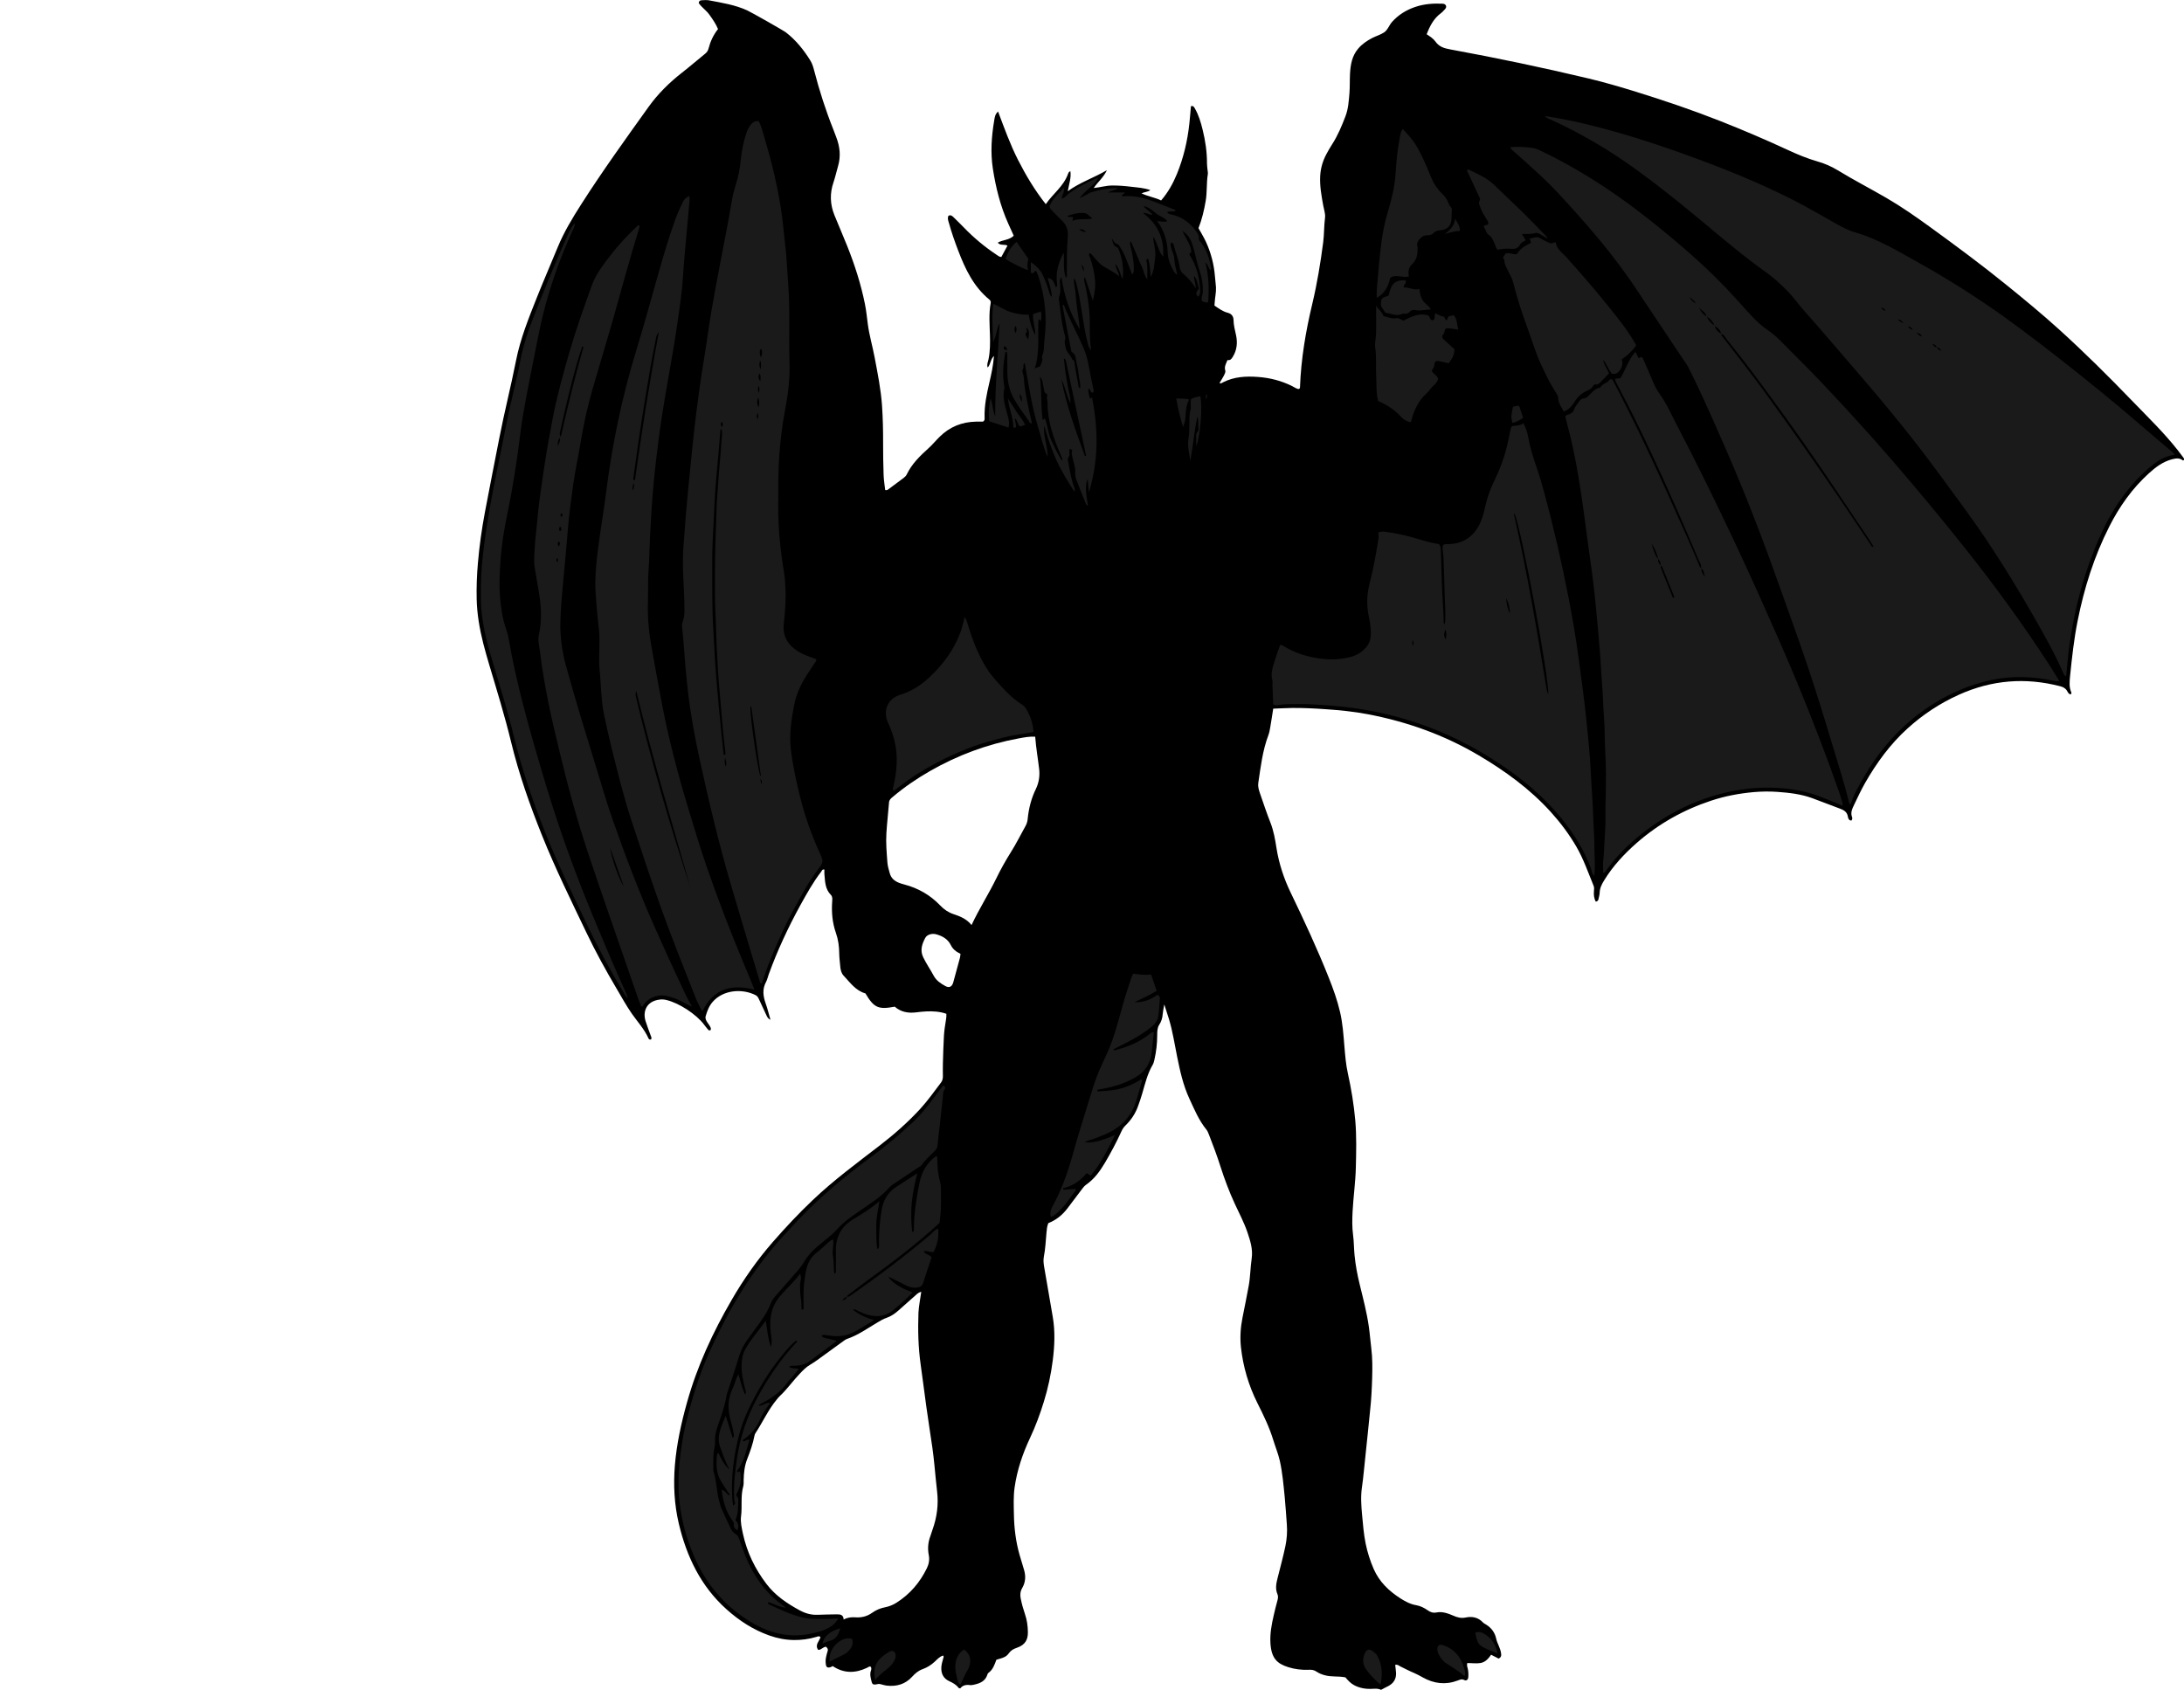 <?xml version="1.0" encoding="utf-8"?>
<!-- Generator: Adobe Illustrator 24.0.2, SVG Export Plug-In . SVG Version: 6.00 Build 0)  -->
<svg version="1.1" id="Layer_1" xmlns="http://www.w3.org/2000/svg" xmlns:xlink="http://www.w3.org/1999/xlink" x="0px" y="0px"
	 width="389.1" height="301.12" viewBox="0 0 389.1 301.12" style="enable-background:new 0 0 389.1 301.12;" xml:space="preserve">
<style type="text/css">
	.st0{fill:#1A1A1A;}
</style>
<g>
	<path d="M267,295.57c-0.44-0.22-0.85-0.44-1.34-0.69c-0.5,0.69-1.02,1.34-1.93,1.48c-0.79,0.12-1.58-0.01-2.32,0
		c-0.13,0.45,0.04,0.74,0.1,1.05c0.1,0.51,0.13,1.03,0.07,1.55c-0.04,0.37-0.36,0.61-0.68,0.44c-0.46-0.25-0.78-0.08-1.21,0.08
		c-2.15,0.81-4.24,0.55-6.21-0.56c-0.49-0.27-0.96-0.54-1.48-0.76c-0.84-0.35-1.66-0.78-2.48-1.18c-0.28-0.14-0.51-0.4-0.95-0.3
		c0.07,0.94,0.38,1.91-0.17,2.83c-0.54,0.9-1.52,1.11-2.36,1.63c-0.46-0.25-0.97-0.22-1.49-0.19c-1.13,0.07-2.22-0.09-3.25-0.62
		c-0.66-0.34-1.14-0.86-1.6-1.42c-0.63-0.12-1.26-0.15-1.9-0.16c-1.17-0.02-2.31-0.22-3.3-0.89c-0.44-0.3-0.89-0.32-1.37-0.3
		c-1.25,0.05-2.47-0.1-3.66-0.48c-1.97-0.63-2.97-1.6-3.13-4.27c-0.1-1.69,0.21-3.34,0.59-4.97c0.2-0.86,0.4-1.71,0.64-2.56
		c0.11-0.4,0.19-0.79,0.03-1.17c-0.43-0.98-0.23-1.95,0.02-2.92c0.47-1.86,0.97-3.71,1.37-5.58c0.28-1.32,0.38-2.65,0.27-4.02
		c-0.13-1.59-0.21-3.18-0.37-4.77c-0.22-2.18-0.4-4.37-0.88-6.51c-0.28-1.25-0.78-2.43-1.15-3.65c-0.7-2.3-1.74-4.45-2.82-6.59
		c-1.59-3.17-2.58-6.53-2.96-10.05c-0.18-1.74-0.06-3.51,0.29-5.24c0.38-1.88,0.75-3.76,1.1-5.64c0.3-1.61,0.29-3.26,0.53-4.87
		c0.24-1.66-0.25-3.15-0.75-4.65c-0.59-1.75-1.46-3.37-2.23-5.04c-1.01-2.18-1.85-4.42-2.58-6.7c-0.6-1.9-1.31-3.77-2.03-5.63
		c-0.13-0.33-0.26-0.69-0.48-0.96c-1.36-1.67-2.16-3.63-3.05-5.55c-1.08-2.34-1.63-4.83-2.14-7.34c-0.47-2.27-0.8-4.56-1.47-6.78
		c-0.24-0.79-0.51-1.58-0.84-2.63c-0.13,0.75-0.24,1.23-0.28,1.72c-0.05,0.69-0.23,1.31-0.62,1.91c-0.35,0.54-0.36,1.21-0.36,1.85
		c0,1.48-0.17,2.94-0.5,4.39c-0.07,0.31-0.15,0.63-0.31,0.9c-0.92,1.57-1.34,3.32-1.84,5.05c-0.22,0.77-0.48,1.52-0.75,2.27
		c-0.47,1.34-1.24,2.5-2.26,3.49c-0.32,0.31-0.55,0.67-0.73,1.08c-0.86,1.89-1.84,3.72-2.89,5.51c-0.9,1.52-1.91,2.94-3.4,3.97
		c-0.41,0.29-0.7,0.76-1.02,1.17c-0.78,1.01-1.53,2.05-2.31,3.06c-0.89,1.16-1.99,2.06-3.39,2.61c-0.23,0.54-0.28,1.14-0.33,1.73
		c-0.13,1.43-0.19,2.86-0.47,4.28c-0.12,0.64-0.03,1.28,0.08,1.91c0.5,2.95,1.03,5.89,1.52,8.84c0.43,2.54,0.32,5.09,0,7.63
		c-0.32,2.54-0.85,5.04-1.61,7.48c-0.67,2.17-1.46,4.31-2.43,6.37c-1.33,2.83-2.33,5.77-2.77,8.88c-0.22,1.59-0.15,3.19-0.12,4.79
		c0.04,2.44,0.34,4.85,1.01,7.21c0.25,0.88,0.53,1.76,0.79,2.64c0.34,1.12,0.28,2.22-0.31,3.24c-0.36,0.62-0.42,1.22-0.27,1.93
		c0.19,0.94,0.45,1.86,0.76,2.77c0.35,1.03,0.5,2.08,0.51,3.17c0.02,1.27-0.4,2.26-1.96,2.8c-0.58,0.2-1.04,0.43-1.42,0.96
		c-0.46,0.64-0.89,0.8-2.23,1.17c-0.32,0.85-0.61,1.78-1.44,2.36c-0.09,0.06-0.13,0.2-0.17,0.31c-0.37,1.15-1.3,1.54-2.36,1.77
		c-0.23,0.05-0.48,0.11-0.71,0.08c-0.71-0.1-1.33,0.02-1.76,0.59c-0.14-0.04-0.25-0.04-0.29-0.09c-0.44-0.6-1.05-0.91-1.71-1.22
		c-1-0.47-1.43-1.34-1.37-2.45c0.03-0.53,0.18-1.02,0.32-1.52c0.05-0.19,0.17-0.37,0.01-0.58c-0.64,0.18-1.06,0.69-1.52,1.11
		c-0.63,0.58-1.32,1.02-2.12,1.31c-0.77,0.27-1.35,0.76-1.9,1.37c-1.21,1.33-2.78,1.78-4.55,1.57c-0.31-0.04-0.62-0.14-0.93-0.22
		c-0.19-0.05-0.36-0.1-0.57-0.06c-0.98,0.2-1.06,0.13-1.26-0.82c-0.11-0.51-0.22-1-0.03-1.53c0.07-0.2,0.13-0.47,0-0.7
		c-0.26-0.19-0.43,0.04-0.63,0.13c-2.09,1.01-4.14,1.08-6.18-0.28c-0.11,0.06-0.24,0.15-0.38,0.2c-0.45,0.15-0.74,0.03-0.81-0.38
		c-0.09-0.47-0.09-0.95,0.02-1.43c0.09-0.35,0.15-0.71,0.27-1.04c0.14-0.39-0.08-0.59-0.28-0.79c-0.55,0.01-0.82,0.57-1.39,0.56
		c-0.67-0.9,0.2-1.53,0.4-2.27c-0.23-0.27-0.51-0.11-0.75-0.04c-1.31,0.39-2.67,0.57-4.01,0.55c-1.46-0.02-2.92-0.3-4.33-0.8
		c-2.87-1.01-5.36-2.63-7.62-4.65c-4.62-4.13-7.14-9.42-8.54-15.34c-0.8-3.41-0.97-6.88-0.69-10.35c0.32-3.82,1.14-7.56,2.18-11.26
		c1.8-6.43,4.58-12.42,7.92-18.18c2.13-3.68,4.55-7.14,7.34-10.34c2.26-2.59,4.6-5.09,7.1-7.46c3.74-3.56,7.89-6.62,11.97-9.76
		c2.57-1.98,4.99-4.11,7.19-6.5c1.35-1.47,2.5-3.11,3.71-4.7c0.26-0.34,0.34-0.71,0.34-1.12c-0.01-0.76-0.02-1.52,0-2.28
		c0.05-1.67,0.09-3.35,0.19-5.02c0.06-0.95,0.22-1.9,0.37-2.84c0.05-0.32,0.08-0.63,0.06-1c-1.18-0.41-2.41-0.48-3.64-0.42
		c-0.59,0.03-1.19,0.1-1.78,0.17c-1.38,0.17-2.71-0.06-3.78-1.02c-2.91,0.56-3.71,0.2-5.22-2.36c-1.74-0.48-2.74-1.95-3.91-3.19
		c-0.37-0.4-0.52-0.99-0.57-1.56c-0.07-0.79-0.18-1.59-0.19-2.38c-0.01-1.25-0.18-2.49-0.59-3.65c-0.65-1.85-0.8-3.74-0.66-5.67
		c0.03-0.41,0.06-0.81-0.25-1.12c-1.02-1.03-1.02-2.37-1.14-3.68c-0.03-0.27,0-0.55,0-0.82c-0.4-0.09-0.44,0.21-0.57,0.38
		c-1.45,1.87-2.59,3.94-3.73,6c-2.17,3.96-4.08,8.05-5.62,12.3c-0.16,0.45-0.26,0.94-0.48,1.35c-0.71,1.31-0.51,2.59-0.04,3.9
		c0.32,0.89,0.53,1.81,0.83,2.84c-0.44-0.2-0.57-0.49-0.7-0.76c-0.45-0.94-0.87-1.88-1.31-2.82c-0.15-0.32-0.28-0.64-0.65-0.82
		c-2.45-1.22-5.78-0.91-7.62,1.19c-0.65,0.74-0.99,1.63-1.26,2.56c-0.12,0.44,0.08,0.77,0.29,1.11c0.23,0.37,0.56,0.68,0.64,1.14
		c0.01,0.07-0.03,0.15-0.06,0.23c-0.22,0.16-0.37,0.01-0.49-0.13c-0.24-0.27-0.45-0.56-0.67-0.84c-1.4-1.86-4.44-3.84-6.69-4.38
		c-0.4-0.1-0.8-0.13-1.19-0.08c-2.35,0.26-3.09,2.08-2.54,3.84c0.26,0.84,0.59,1.65,0.88,2.48c0.09,0.25,0.28,0.5,0.09,0.78
		c-0.25,0.09-0.39-0.04-0.47-0.23c-0.73-1.62-1.94-2.92-2.94-4.35c-1-1.44-1.85-2.99-2.74-4.5c-1.93-3.27-3.76-6.6-5.39-10.02
		c-2.72-5.69-5.51-11.35-7.86-17.21c-2.19-5.45-4.14-10.98-5.53-16.7c-1.12-4.62-2.52-9.15-3.88-13.71
		c-0.76-2.56-1.49-5.13-1.89-7.79c-0.2-1.3-0.33-2.61-0.36-3.92c-0.05-2.16,0.03-4.31,0.22-6.46c0.26-3.06,0.69-6.1,1.26-9.12
		c0.81-4.35,1.69-8.69,2.53-13.03c0.9-4.66,2.08-9.27,3-13.92c0.78-3.95,2.28-7.64,3.75-11.34c1.18-2.97,2.46-5.9,3.67-8.85
		c1.11-2.71,2.62-5.2,4.19-7.66c3.79-5.93,7.9-11.64,11.99-17.35c1.68-2.35,3.72-4.36,6-6.14c1.38-1.08,2.71-2.23,4.08-3.34
		c0.32-0.26,0.53-0.55,0.63-0.97c0.32-1.25,0.86-2.4,1.68-3.44c-0.39-0.94-0.96-1.75-1.54-2.56c-0.55-0.78-1.39-1.31-1.9-2.08
		c0.04-0.35,0.24-0.48,0.5-0.49c0.44-0.02,0.89-0.07,1.32,0.01c2.31,0.44,4.64,0.8,6.81,1.79c0.68,0.31,6.39,3.53,6.95,3.96
		c1.76,1.37,3.12,3.08,4.29,4.95c0.34,0.54,0.53,1.16,0.69,1.78c0.93,3.6,2.06,7.13,3.44,10.58c0.18,0.44,0.33,0.9,0.51,1.35
		c0.65,1.68,0.83,3.39,0.31,5.15c-0.28,0.96-0.49,1.94-0.81,2.88c-0.68,1.98-0.61,3.92,0.17,5.85c0.75,1.85,1.55,3.68,2.29,5.53
		c1.33,3.34,2.43,6.76,3.14,10.29c0.24,1.17,0.35,2.36,0.51,3.55c0.26,2.02,0.85,3.98,1.22,5.97c0.54,2.86,1.12,5.71,1.32,8.62
		c0.15,2.23,0.2,4.47,0.19,6.7c0,1.88,0.02,3.76,0.09,5.63c0.03,0.9,0.18,1.8,0.28,2.68c0.33,0.11,0.51-0.08,0.7-0.22
		c0.87-0.64,1.73-1.29,2.59-1.93c0.23-0.17,0.43-0.37,0.55-0.62c0.9-1.88,2.37-3.31,3.88-4.67c0.72-0.65,1.32-1.39,2-2.06
		c1.8-1.77,3.96-2.63,6.47-2.68c0.44-0.01,0.88,0,1.24,0c0.32-0.21,0.29-0.47,0.28-0.7c-0.07-2.14,0.37-4.2,0.85-6.26
		c0.35-1.51,0.69-3.02,0.82-4.75c-0.67,0.65-0.59,1.51-1.12,2.07c-0.19-0.53,0.04-0.99,0.14-1.43c0.31-1.46,0.3-2.94,0.26-4.42
		c-0.05-1.87-0.22-3.75,0.13-5.61c0.05-0.26-0.02-0.48-0.22-0.64c-2.8-2.29-4.29-5.41-5.54-8.68c-0.63-1.64-1.21-3.3-1.68-4.99
		c-0.12-0.42-0.3-0.83-0.08-1.27c0.36-0.2,0.63-0.02,0.86,0.21c0.63,0.61,1.26,1.23,1.87,1.86c1.78,1.85,3.74,3.48,5.88,4.9
		c0.23,0.15,0.44,0.35,0.81,0.37c0.36-0.66,0.73-1.34,1.1-2.03c-0.58-0.29-1.27,0.05-1.74-0.52c0.88-0.53,2.04-0.44,2.85-1.24
		c-0.34-0.75-0.67-1.47-0.99-2.19c-1.4-3.12-2.21-6.41-2.73-9.77c-0.44-2.86-0.24-5.73,0.24-8.57c0.09-0.52,0.13-1.11,0.69-1.6
		c1.11,2.95,2.15,5.86,3.56,8.63c1.4,2.75,2.97,5.38,4.94,7.88c1.26-1.85,3.15-3.17,3.94-5.34c0.08-0.21,0.15-0.45,0.44-0.54
		c0.18,1.16-0.23,2.25-0.46,3.56c2.2-1.59,4.61-2.36,6.97-3.74c-0.62,1.33-1.62,2.09-2.35,3.18c1.15-0.12,2.2-0.44,3.28-0.45
		c1.16-0.01,2.31,0.09,3.46,0.23c1.1,0.13,2.22,0.19,3.35,0.59c-0.48,0.36-1.03,0.31-1.57,0.58c1.17,0.56,2.39,0.73,3.49,1.26
		c1.25-1.45,2.11-3.01,2.8-4.68c1.19-2.9,1.9-5.92,2.23-9.03c0.11-1.03,0.19-2.06,0.28-3.08c0.38-0.12,0.53,0.1,0.68,0.36
		c0.69,1.19,1.08,2.5,1.4,3.81c0.49,1.98,0.79,3.99,0.78,6.04c0,0.36,0.06,0.71,0.09,1.07c0.02,0.28,0.1,0.56,0.06,0.83
		c-0.26,1.58-0.11,3.18-0.38,4.76c-0.28,1.66-0.66,3.28-1.28,4.86c0.44,0.8,0.92,1.58,1.31,2.41c0.91,1.97,1.45,4.05,1.62,6.22
		c0.05,0.64,0.14,1.27,0.18,1.9c0.05,0.92-0.18,1.82-0.23,2.74c-0.01,0.16-0.03,0.31-0.04,0.53c0.74,0.49,1.46,1.05,2.37,1.28
		c0.66,0.17,1.02,0.62,1.03,1.3c0.01,0.93,0.26,1.81,0.45,2.71c0.28,1.33,0.16,2.63-0.57,3.82c-0.21,0.34-0.42,0.7-0.96,0.6
		c-0.23,0.61-0.62,1.15-0.39,1.89c0.08,0.25-0.12,0.62-0.26,0.9c-0.23,0.45-0.51,0.87-0.77,1.3c0.28,0.15,0.49-0.06,0.68-0.15
		c1.97-0.99,4.08-1.09,6.21-0.93c2.13,0.16,4.17,0.68,6.08,1.65c0.38,0.19,0.75,0.46,1.12,0.51c0.22-0.07,0.24-0.19,0.25-0.3
		c0.18-5.04,1.02-9.99,2.19-14.88c0.86-3.61,1.46-7.27,1.94-10.95c0.19-1.47,0.14-2.94,0.33-4.41c0.09-0.68-0.18-1.41-0.31-2.12
		c-0.32-1.76-0.65-3.52-0.55-5.34c0.08-1.39,0.46-2.67,1.11-3.88c0.32-0.6,0.66-1.19,1.03-1.76c1-1.56,1.7-3.25,2.36-4.97
		c0.51-1.33,0.59-2.72,0.71-4.11c0.09-1.15,0.04-2.32,0.1-3.47c0.09-1.61,0.35-3.17,1.45-4.47c0.68-0.81,1.54-1.39,2.46-1.88
		c0.7-0.37,1.5-0.58,2.16-1.02c0.66-0.44,0.9-1.29,1.44-1.89c1.12-1.25,2.51-2.1,4.08-2.64c1.57-0.54,3.2-0.66,4.85-0.59
		c0.3,0.01,0.57,0.09,0.67,0.39c0.09,0.25-0.07,0.47-0.23,0.64c-0.22,0.23-0.43,0.48-0.69,0.67c-1.27,0.94-1.96,2.26-2.53,3.75
		c0.59,0.39,1.18,0.76,1.57,1.31c0.65,0.93,1.58,1.2,2.64,1.39c8.24,1.51,16.44,3.23,24.59,5.17c2.87,0.68,5.71,1.52,8.53,2.39
		c5.07,1.57,10.1,3.28,15.04,5.23c4.05,1.6,8.05,3.31,12,5.14c1.7,0.79,3.43,1.51,5.24,2.03c1.28,0.36,2.49,0.89,3.61,1.57
		c2.83,1.73,5.78,3.25,8.64,4.91c2.7,1.57,5.26,3.35,7.78,5.18c4.66,3.38,9.28,6.8,13.75,10.43c3.13,2.54,6.24,5.1,9.23,7.81
		c4.54,4.11,8.88,8.42,13.12,12.82c2.77,2.87,5.65,5.65,8.12,8.8c0.35,0.44,0.68,0.88,1.01,1.34c0.06,0.09,0.06,0.22,0.08,0.33
		c-0.09,0.04-0.19,0.12-0.22,0.1c-0.59-0.48-1.2-0.39-1.89-0.22c-1.65,0.42-2.95,1.4-4.17,2.51c-2.96,2.69-5.24,5.9-7.04,9.46
		c-2.71,5.34-4.5,11-5.66,16.86c-0.65,3.24-1.01,6.54-1.34,9.83c-0.1,1.01-0.2,1.97,0.23,2.92c0.04,0.08-0.05,0.21-0.08,0.32
		c-0.42-0.02-0.53-0.36-0.69-0.62c-0.29-0.49-0.71-0.69-1.25-0.83c-6.18-1.6-12.17-1.11-18,1.51c-3.38,1.52-6.42,3.53-9.17,6.02
		c-3.09,2.8-5.49,6.1-7.55,9.69c-0.73,1.29-1.35,2.62-1.99,3.96c-0.33,0.69-0.65,1.37-0.34,2.16c0.07,0.18,0.05,0.39-0.12,0.6
		c-0.45,0-0.58-0.38-0.63-0.7c-0.14-0.9-0.79-1.2-1.53-1.47c-1.61-0.59-3.21-1.23-4.82-1.82c-2-0.73-4.1-0.97-6.22-1.12
		c-1.4-0.1-2.8-0.08-4.19,0.04c-2.58,0.23-5.13,0.71-7.61,1.53c-4.92,1.63-9.34,4.11-13.24,7.52c-2.23,1.96-4.24,4.11-5.8,6.66
		c-0.43,0.69-0.78,1.38-0.81,2.22c-0.01,0.39-0.14,0.78-0.22,1.17c-0.04,0.2-0.15,0.37-0.47,0.42c-0.32-0.57-0.39-1.23-0.33-1.88
		c0.03-0.32,0.07-0.62-0.05-0.92c-0.97-2.36-1.8-4.79-3.09-7.01c-1.29-2.22-2.82-4.26-4.54-6.16c-3.71-4.1-8.12-7.3-12.85-10.1
		c-6.15-3.64-12.78-6-19.77-7.33c-2.47-0.47-4.97-0.72-7.48-0.89c-1.99-0.14-3.98-0.24-5.98-0.22c-1.11,0.01-2.23,0.08-3.38,0.12
		c-0.18,1.14-0.34,2.23-0.53,3.32c-0.08,0.47-0.16,0.95-0.33,1.4c-1.04,2.75-1.37,5.64-1.8,8.52c-0.09,0.61,0.08,1.19,0.27,1.76
		c0.62,1.77,1.2,3.56,1.89,5.3c0.58,1.47,0.84,2.99,1.08,4.53c0.44,2.78,1.31,5.42,2.53,7.95c2.41,5,4.75,10.03,6.8,15.19
		c0.78,1.96,1.5,3.96,1.98,6.02c0.48,2.02,0.62,4.09,0.79,6.16c0.14,1.62,0.26,3.24,0.62,4.85c0.61,2.76,1.07,5.55,1.32,8.38
		c0.24,2.8,0.17,5.59,0.1,8.38c-0.06,2.62-0.44,5.24-0.58,7.86c-0.07,1.39-0.1,2.79,0.09,4.19c0.16,1.18,0.14,2.38,0.26,3.58
		c0.17,1.75,0.49,3.47,0.91,5.18c0.61,2.52,1.28,5.02,1.64,7.6c0.18,1.26,0.27,2.53,0.43,3.8c0.22,1.75,0.21,3.51,0.16,5.26
		c-0.06,1.95-0.15,3.9-0.37,5.84c-0.29,2.69-0.52,5.39-0.83,8.09c-0.21,1.86-0.35,3.73-0.62,5.58c-0.24,1.62-0.13,3.28,0.02,4.91
		c0.16,1.7,0.29,3.42,0.63,5.1c0.32,1.57,0.8,3.09,1.44,4.56c1,2.29,2.71,3.92,4.76,5.24c0.88,0.56,1.78,1.04,2.83,1.22
		c0.76,0.13,1.43,0.48,2.06,0.92c0.46,0.32,0.91,0.49,1.55,0.37c1.04-0.21,2.06,0.17,3.01,0.58c0.71,0.31,1.38,0.49,2.18,0.32
		c1.15-0.24,2.23-0.03,3.08,0.88c0.16,0.17,0.39,0.27,0.59,0.4c0.92,0.58,1.53,1.4,1.76,2.47c0.19,0.9,0.75,1.67,0.87,2.6
		C267.49,295,267.49,295.3,267,295.57z M164.13,230.2c-0.45,0.11-0.68,0.33-0.92,0.54c-1.04,0.93-2.09,1.86-3.13,2.78
		c-0.63,0.56-1.32,1.05-2.12,1.32c-0.58,0.19-1.08,0.5-1.59,0.8c-1.78,1.05-3.47,2.28-5.46,2.96c-0.26,0.09-0.49,0.27-0.71,0.43
		c-1.13,0.82-2.26,1.65-3.39,2.46c-0.81,0.58-1.6,1.2-2.46,1.7c-0.71,0.41-1.25,0.97-1.8,1.54c-1.27,1.32-2.32,2.85-3.67,4.1
		c-0.17,0.16-0.32,0.36-0.47,0.54c-1.55,1.85-2.52,4.06-3.84,6.06c-0.08,0.13-0.13,0.29-0.16,0.44c-0.27,1.42-0.76,2.78-1.28,4.11
		c-0.48,1.22-0.61,2.46-0.64,3.73c-0.01,0.4,0.03,0.82-0.08,1.19c-0.49,1.76-0.15,3.57-0.39,5.35c-0.13,0.99,0.13,2.07,0.34,3.07
		c0.71,3.29,2.15,6.26,4.18,8.93c1.58,2.08,3.68,3.5,5.96,4.73c1.02,0.55,2.05,0.83,3.2,0.78c1.16-0.05,2.32-0.06,3.47-0.08
		c0.61-0.01,1.11,0.14,1.13,0.92c0.69-0.35,1.33-0.44,2.04-0.39c1.1,0.09,2.13-0.15,3.06-0.82c0.69-0.49,1.45-0.81,2.29-0.97
		c0.7-0.14,1.37-0.4,1.99-0.79c2.43-1.53,4.21-3.62,5.46-6.19c0.37-0.76,0.48-1.53,0.33-2.32c-0.23-1.17-0.13-2.3,0.29-3.4
		c0.14-0.37,0.24-0.76,0.38-1.14c0.79-2.21,1.09-4.48,0.81-6.82c-0.19-1.54-0.31-3.09-0.47-4.63c-0.11-1.03-0.21-2.06-0.36-3.08
		c-0.35-2.45-0.74-4.88-1.08-7.33c-0.35-2.52-0.66-5.05-1.02-7.58c-0.43-3.05-0.5-6.12-0.39-9.19
		C163.69,232.73,163.95,231.53,164.13,230.2z M184.43,131.28c-1.08-0.06-2.03,0.14-2.96,0.31c-5.58,1.03-10.83,2.98-15.76,5.8
		c-2.36,1.35-4.6,2.88-6.68,4.64c-0.31,0.26-0.6,0.49-0.64,0.96c-0.14,1.83-0.36,3.65-0.47,5.47c-0.11,1.75,0.05,3.51,0.18,5.26
		c0.05,0.64,0.24,1.24,0.41,1.86c0.24,0.91,0.84,1.42,1.66,1.74c0.3,0.12,0.6,0.21,0.91,0.29c2.49,0.65,4.65,1.88,6.43,3.75
		c0.67,0.71,1.46,1.24,2.39,1.55c1.18,0.39,2.31,0.84,3.19,1.94c1.37-2.93,3.06-5.54,4.42-8.34c0.79-1.62,1.67-3.19,2.62-4.7
		c0.94-1.49,1.71-3.07,2.57-4.6c0.22-0.39,0.35-0.81,0.39-1.24c0.18-1.88,0.64-3.69,1.47-5.39c0.54-1.11,0.71-2.35,0.58-3.5
		C184.92,135.18,184.58,133.29,184.43,131.28z M171.12,169.97c-0.78-0.35-1.36-0.83-1.71-1.53c-0.54-1.1-1.48-1.62-2.59-1.94
		c-0.75-0.21-1.65,0.01-1.99,0.66c-0.56,1.07-0.95,2.18-0.36,3.41c0.55,1.16,1.29,2.2,1.89,3.33c0.47,0.86,1.23,1.35,2.03,1.8
		c0.71,0.41,1.22,0.15,1.44-0.63c0.41-1.46,0.8-2.92,1.19-4.38C171.08,170.49,171.08,170.29,171.12,169.97z"/>
	<path class="st0" d="M269.02,26.23c1.51-0.13,2.81-0.04,4.12,0.15c0.44,0.07,0.84,0.24,1.24,0.43c6.37,3.04,12.29,6.81,17.88,11.11
		c3.2,2.46,6.31,5.03,9.32,7.7c2.78,2.46,5.41,5.08,7.91,7.84c1.77,1.94,3.42,4.03,5.64,5.51c0.91,0.61,1.68,1.35,2.43,2.12
		c2.44,2.48,4.93,4.91,7.31,7.44c4.16,4.41,8.25,8.89,12.22,13.49c4.59,5.32,9.08,10.72,13.44,16.23
		c5.11,6.46,9.95,13.11,14.43,20.02c0.65,1,1.27,2.02,1.91,3.05c-0.43,0.19-0.77,0.04-1.12-0.03c-1.76-0.37-3.54-0.59-5.34-0.63
		c-3.9-0.1-7.61,0.77-11.18,2.27c-3.11,1.31-5.96,3.07-8.56,5.22c-3.49,2.89-6.29,6.34-8.55,10.24c-0.92,1.59-1.86,3.16-2.34,4.79
		c-0.2,0.18-0.26,0.16-0.29,0.05c-0.85-3.49-1.96-6.91-2.99-10.35c-1.42-4.74-2.88-9.47-4.45-14.16c-1.82-5.41-3.79-10.77-5.7-16.15
		c-1.79-5.04-3.7-10.04-5.7-15c-2.25-5.55-4.68-11.02-7.15-16.48c-0.84-1.85-1.73-3.68-2.64-5.5c-0.3-0.6-0.72-1.15-1.1-1.71
		c-2.7-4.06-5.41-8.11-8.11-12.17c-3.06-4.6-6.5-8.9-10.17-13.01c-1.65-1.85-3.29-3.7-5.02-5.47c-1.45-1.48-3.01-2.86-4.54-4.26
		c-0.82-0.76-1.67-1.48-2.51-2.23C269.31,26.63,269.23,26.49,269.02,26.23z M305.49,58.05c0.16,0.68,0.6,1.13,1.2,1.44
		c-0.07,0.28,0.14,0.43,0.28,0.62c2.44,3.16,4.9,6.3,7.26,9.53c4.59,6.29,9.06,12.67,13.45,19.11c1.87,2.74,3.7,5.51,5.55,8.25
		c0.13,0.19,0.17,0.49,0.58,0.44c-0.28-0.46-0.54-0.91-0.82-1.33c-2.44-3.65-4.89-7.3-7.35-10.94c-3.11-4.6-6.3-9.14-9.58-13.62
		c-2.73-3.74-5.48-7.47-8.41-11.06c-0.29-0.35-0.44-0.87-0.98-0.97c-0.16-0.68-0.6-1.13-1.2-1.44c-0.26-0.75-0.76-1.3-1.44-1.69
		c-0.18-0.76-0.88-1.08-1.36-1.58c0.37,0.59,0.67,1.26,1.38,1.56C304.36,57.06,304.79,57.57,305.49,58.05z M300.99,52.86
		c0.41,0.75,0.41,0.76,1.11,1.22c-0.07-0.14-0.1-0.26-0.17-0.33C301.63,53.46,301.33,53.19,300.99,52.86z"/>
	<path class="st0" d="M275.22,20.68c2.54,0.37,4.99,0.87,7.43,1.46c7.85,1.9,15.47,4.52,23,7.41c4.62,1.77,9.16,3.75,13.59,5.97
		c2.28,1.14,4.48,2.45,6.72,3.69c1.47,0.81,2.9,1.73,4.52,2.19c4,1.15,7.52,3.28,11.11,5.28c4.16,2.31,8.21,4.8,12.14,7.47
		c4.43,3.01,8.69,6.24,12.91,9.54c5.02,3.94,9.99,7.95,14.82,12.13c1.87,1.62,3.77,3.21,5.65,4.81c0.12,0.1,0.26,0.19,0.27,0.43
		c-2,0.23-3.51,1.43-4.94,2.7c-2.58,2.31-4.66,5.04-6.39,8.03c-1.56,2.71-2.75,5.58-3.81,8.52c-1.74,4.82-2.88,9.79-3.58,14.86
		c-0.24,1.77-0.37,3.55-0.56,5.36c-0.42-0.18-0.5-0.56-0.63-0.87c-1.48-3.37-3.3-6.56-5.12-9.75c-2.59-4.55-5.32-9.01-8.22-13.37
		c-2.7-4.06-5.63-7.96-8.51-11.89c-4.53-6.19-9.37-12.13-14.38-17.93c-3.26-3.78-6.48-7.59-9.79-11.31
		c-1.01-1.13-1.87-2.39-2.93-3.48c-1.26-1.29-2.59-2.5-4.06-3.54c-3.81-2.72-7.38-5.73-10.96-8.73c-3.77-3.15-7.59-6.23-11.56-9.13
		c-4.88-3.57-10.05-6.66-15.56-9.17C276,21.21,275.57,21.08,275.22,20.68z M345.08,61.9c-0.16-0.37-0.46-0.54-0.83-0.62
		c0.24,0.27,0.41,0.64,0.86,0.6c0.11,0.41,0.45,0.54,0.8,0.64C345.68,62.24,345.51,61.9,345.08,61.9z M339.15,57.52
		c-0.39-0.29-0.56-0.62-1.03-0.57C338.43,57.21,338.6,57.48,339.15,57.52z M335.1,54.84c0.25,0.15,0.36,0.6,0.82,0.47
		C335.7,54.99,335.45,54.83,335.1,54.84z M339.92,58.15c0.17,0.29,0.39,0.51,0.87,0.64C340.53,58.32,340.24,58.21,339.92,58.15z
		 M341.45,59.29c0.3,0.33,0.5,0.54,0.79,0.63c0.03,0.01,0.09-0.08,0.13-0.12C342.17,59.55,341.93,59.38,341.45,59.29z"/>
	<path class="st0" d="M303.09,101.25c0.05-0.64-0.33-1.14-0.55-1.68c-2.59-6.14-5.27-12.24-8.09-18.28
		c-1.96-4.2-3.98-8.37-6.16-12.46c-0.22-0.42-0.48-0.82-0.57-1.34c0.3-0.03,0.57-0.05,0.94-0.09c0.98-1.46,1.42-3.3,2.67-4.65
		c0.39,0.3,0.31,0.79,0.65,1.06c0.14-0.06,0.28-0.13,0.43-0.2c0.2,0.06,0.29,0.24,0.36,0.42c0.54,1.25,1.1,2.48,1.62,3.74
		c0.35,0.85,0.75,1.7,1.29,2.43c1.21,1.66,2.02,3.54,2.96,5.34c1.87,3.57,3.69,7.17,5.47,10.79c3.14,6.42,6.21,12.87,9.13,19.39
		c2.47,5.54,4.96,11.07,7.26,16.69c2.56,6.24,4.99,12.53,7.21,18.9c0.21,0.6,0.38,1.22,0.56,1.83c0.03,0.11,0,0.23,0,0.46
		c-1.3-0.63-2.6-1.07-3.87-1.59c-2.55-1.03-5.2-1.47-7.93-1.61c-3.18-0.17-6.3,0.17-9.37,0.92c-5.8,1.43-10.95,4.16-15.51,8
		c-2.08,1.75-3.97,3.7-5.53,5.95c-0.09,0.12-0.16,0.27-0.43,0.28c0-0.85-0.09-1.71,0.03-2.55c0.1-0.76,0.11-1.51,0.15-2.26
		c0.09-1.83,0.27-3.66,0.23-5.5c-0.03-1.4,0.02-2.8,0.05-4.19c0.05-2.28,0.05-4.56-0.09-6.83c-0.13-2.15-0.06-4.31-0.24-6.46
		c-0.16-1.95-0.16-3.9-0.33-5.84c-0.15-1.66-0.2-3.34-0.33-5.01c-0.21-2.78-0.47-5.55-0.73-8.33c-0.28-3.09-0.67-6.17-1.11-9.25
		c-0.36-2.48-0.67-4.97-1.01-7.46c-0.64-4.7-1.35-9.39-2.46-14.01c-0.3-1.24-0.62-2.47-0.91-3.61c0.16-0.38,0.44-0.34,0.65-0.42
		c0.43-0.16,0.78-0.38,0.91-0.86c0.14-0.51,0.54-0.88,0.82-1.32c0.22-0.35,0.5-0.63,0.94-0.66c0.3-0.02,0.51-0.18,0.73-0.37
		c0.66-0.61,1.18-1.42,2.18-1.56c0.32-0.71,1.22-0.73,1.61-1.36c0.05-0.08,0.21-0.1,0.31-0.14c0.26,0.02,0.33,0.23,0.42,0.39
		c2.04,3.94,4.01,7.9,5.91,11.91c2.53,5.34,4.93,10.74,7.33,16.13c0.67,1.49,1.29,3.01,1.94,4.5c0.12,0.27,0.13,0.63,0.51,0.73
		c-0.11,0.63,0.24,1.09,0.6,1.55C303.65,102.21,303.55,101.66,303.09,101.25z M295.44,99.54c-0.14,0.52,0.13,0.89,0.43,1.25
		c0.03,0.19,0.02,0.4,0.09,0.58c0.65,1.63,1.31,3.26,1.97,4.88c0.05,0.11,0.07,0.31,0.26,0.28c0.12-0.11,0.09-0.24,0.04-0.34
		c-0.67-1.66-1.34-3.33-2.02-4.99c-0.07-0.17-0.11-0.4-0.38-0.39c0.14-0.51-0.15-0.88-0.43-1.25c-0.19-0.98-0.61-1.86-1.16-2.69
		c0.26,0.92,0.52,1.85,1.07,2.66C295.34,99.55,295.4,99.54,295.44,99.54z"/>
	<path class="st0" d="M135.18,21.59c0.52,1.02,0.76,2.08,1.06,3.1c1.2,4.02,2.19,8.09,2.85,12.23c0.37,2.32,0.56,4.67,0.83,7
		c0.26,2.22,0.33,4.45,0.5,6.67c0.37,4.67,0.08,9.35,0.24,14.01c0.1,3.02-0.3,5.96-0.87,8.91c-0.47,2.47-0.75,4.96-0.94,7.46
		c-0.23,2.95-0.19,5.9-0.21,8.86c-0.03,4.16,0.38,8.28,1.07,12.37c0.13,0.79,0.16,1.58,0.21,2.38c0.13,2.19-0.03,4.36-0.28,6.54
		c-0.24,2.12,0.63,3.72,2.4,4.87c1.05,0.68,2.23,1.05,3.38,1.49c0.06,0.32-0.17,0.52-0.32,0.75c-0.26,0.4-0.52,0.8-0.79,1.2
		c-1.33,1.92-2.39,3.95-2.84,6.28c-0.51,2.63-0.89,5.29-0.56,7.96c0.36,2.93,1,5.81,1.72,8.68c0.82,3.22,1.92,6.34,3.29,9.36
		c0.85,1.85,0.86,1.87-0.33,3.43c-1.51,1.98-2.66,4.17-3.86,6.34c-1.84,3.32-3.4,6.78-4.79,10.31c-0.45,1.15-0.83,2.33-1.24,3.5
		c-0.23-0.02-0.29-0.21-0.34-0.39c-1.69-5.66-3.4-11.31-5.06-16.97c-2.21-7.5-4.02-15.11-5.68-22.75c-0.86-3.97-1.6-7.97-2.06-12.02
		c-0.3-2.57-0.52-5.15-0.71-7.73c-0.09-1.27-0.19-2.54-0.34-3.81c-0.04-0.35,0.05-0.63,0.15-0.92c0.19-0.58,0.28-1.16,0.28-1.77
		c-0.01-1.99-0.09-3.98-0.2-5.98c-0.11-2.06-0.11-4.14,0.07-6.22c0.14-1.63,0.24-3.26,0.37-4.89c0.26-3.01,0.56-6.02,0.86-9.03
		c0.23-2.34,0.46-4.68,0.74-7.01c0.47-3.92,0.98-7.82,1.63-11.72c0.46-2.75,0.81-5.52,1.27-8.27c0.48-2.87,1.03-5.73,1.57-8.59
		c0.72-3.84,1.51-7.67,2.15-11.52c0.17-1.03,0.43-2,0.74-2.99c0.43-1.33,0.68-2.7,0.82-4.1c0.16-1.59,0.45-3.16,0.94-4.68
		c0.2-0.61,0.43-1.2,0.85-1.71C134.1,21.8,134.49,21.5,135.18,21.59z M128.53,76.43c-0.19,0.13-0.2,0.29-0.21,0.45
		c-0.09,1.11-0.17,2.21-0.26,3.32c-0.2,2.3-0.44,4.59-0.61,6.89c-0.13,1.71-0.18,3.42-0.27,5.13c-0.13,2.59-0.31,5.17-0.29,7.77
		c0.03,4.11-0.07,8.22,0.2,12.33c0.13,1.99,0.19,3.98,0.33,5.97c0.19,2.66,0.42,5.32,0.67,7.97c0.25,2.66,0.53,5.31,0.8,7.96
		c0.02,0.16,0.02,0.32,0.26,0.33c0.04-0.1,0.12-0.21,0.11-0.31c-0.5-3.75-0.72-7.52-1.08-11.28c-0.24-2.54-0.36-5.08-0.49-7.63
		c-0.1-1.99-0.11-3.98-0.22-5.97c-0.13-2.35-0.1-4.71-0.1-7.07c0-1.68,0.04-3.35,0.08-5.03c0.04-1.75,0.11-3.51,0.17-5.26
		c0.03-0.8,0.03-1.6,0.08-2.39c0.12-1.83,0.25-3.65,0.39-5.48c0.14-1.78,0.34-3.57,0.43-5.35C128.56,78,128.77,77.22,128.53,76.43z
		 M135.46,138.31c0.17-0.17,0.06-0.36,0.03-0.55c-0.54-3.93-1.08-7.86-1.63-11.78c0-0.03-0.06-0.05-0.09-0.07
		c-0.15-0.06-0.01,0.15-0.08,0C133.58,127.37,134.89,136.57,135.46,138.31z M135.25,66.55c-0.04,0.4-0.32,0.84,0.22,1.36
		C135.49,67.32,135.62,66.92,135.25,66.55z M135.59,63.69c0.21-0.64,0.28-1.07-0.01-1.52c-0.21,0.18-0.22,0.34-0.21,0.5
		C135.37,62.93,135.31,63.22,135.59,63.69z M135.06,70.83c-0.21,0.68-0.27,1.08,0.1,1.75C135.28,71.9,135.35,71.51,135.06,70.83z
		 M129.24,135.02c-0.24,0.45-0.09,0.9-0.01,1.62C129.64,135.93,129.18,135.5,129.24,135.02z M128.58,75.14
		c-0.22,0.38-0.23,0.63,0,0.95C128.85,75.75,128.85,75.5,128.58,75.14z M135.42,64.25c-0.13,0.46-0.24,0.9,0.1,1.57
		C135.6,65.13,135.65,64.68,135.42,64.25z M135.62,139.77c0.22-0.38,0.12-0.7-0.17-1C135.51,139.11,135.56,139.44,135.62,139.77z
		 M134.95,74.77c0.19-0.6,0.19-0.6,0.01-1.21C134.77,74.16,134.77,74.16,134.95,74.77z M135.15,68.72c-0.1,0.4-0.21,0.81,0.05,1.29
		C135.35,69.31,135.36,69.31,135.15,68.72z"/>
	<path class="st0" d="M284.02,156.08c-0.42-0.36-0.41-0.84-0.55-1.24c-1.25-3.42-3.17-6.44-5.47-9.23
		c-3.13-3.79-6.87-6.89-10.96-9.59c-2.3-1.52-4.68-2.91-7.16-4.13c-5.44-2.69-11.17-4.49-17.16-5.48c-2.2-0.36-4.42-0.58-6.65-0.75
		c-1.67-0.12-3.34-0.22-5.02-0.2c-1.15,0.01-2.31-0.01-3.46,0.21c-0.22,0.04-0.48,0.07-0.76-0.19c-0.04-1.12-0.09-2.3-0.13-3.49
		c-0.01-0.24,0.05-0.49-0.01-0.72c-0.38-1.36,0.14-2.59,0.52-3.84c0.26-0.83,0.56-1.65,0.84-2.44c0.39-0.14,0.58,0.11,0.81,0.25
		c2.06,1.23,4.28,1.88,6.66,2.16c1.7,0.2,3.34,0.11,4.97-0.29c1.03-0.25,1.93-0.75,2.68-1.51c0.68-0.69,1.02-1.5,1.05-2.47
		c0.03-1.09-0.11-2.15-0.34-3.2c-0.43-1.99-0.39-3.95,0.12-5.92c0.67-2.59,1.14-5.21,1.56-7.85c0.07-0.43,0.06-0.85-0.01-1.24
		c0.52-0.27,0.96-0.19,1.39-0.13c1.94,0.25,3.84,0.69,5.71,1.27c1.22,0.37,2.44,0.72,3.7,0.89c0.34,0.41,0.34,0.89,0.35,1.37
		c0.01,0.72,0.04,1.44,0.07,2.15c0.08,2.27,0.12,4.55,0.27,6.82c0.08,1.19,0.14,2.39,0.16,3.58c0,0.1,0.08,0.2,0.18,0.43
		c0.21-1.07,0.1-2.03,0.1-2.97c0-0.4-0.05-0.8-0.06-1.2c-0.08-2.63-0.15-5.26-0.25-7.9c-0.03-0.7-0.29-1.4-0.07-2.09
		c0.31-0.26,0.64-0.16,0.95-0.17c2.39-0.07,4.17-1.08,5.37-3.21c0.62-1.11,0.92-2.29,1.18-3.49c0.37-1.69,0.98-3.3,1.73-4.83
		c1.28-2.6,2.13-5.33,2.63-8.17c0.08-0.43,0.15-0.86,0.37-1.3c0.65-0.2,1.42-0.02,2.08-0.56c0.44,0.84,0.71,1.67,0.86,2.51
		c0.31,1.74,0.82,3.42,1.39,5.07c0.57,1.62,1.04,3.27,1.49,4.92c1.67,6.16,3.09,12.38,4.31,18.65c0.7,3.6,1.31,7.21,1.8,10.85
		c0.53,3.87,1.05,7.74,1.44,11.62c0.29,2.85,0.58,5.71,0.71,8.57c0.12,2.71,0.37,5.41,0.44,8.12c0.05,1.87,0.24,3.74,0.21,5.62
		C284.07,152.89,284.26,154.45,284.02,156.08z M269.83,91.49c-0.06,0.12-0.1,0.16-0.1,0.19c2.34,10.3,4.12,20.71,5.81,31.13
		c0.05,0.3,0.18,0.58,0.3,0.95C276.01,120.8,271.09,94.46,269.83,91.49z M268.31,106.6c0.15,1.11,0.26,1.96,0.71,2.73
		C268.96,108.45,268.89,107.57,268.31,106.6z M257.48,112.15c-0.26,1.08-0.26,1.08,0.08,1.83
		C257.73,113.3,257.74,112.73,257.48,112.15z M251.69,114.06c-0.13,0.57-0.13,0.57,0.07,1.03
		C251.88,114.57,251.88,114.57,251.69,114.06z"/>
	<path class="st0" d="M134.42,176.37c-3.9-1-7.24-0.36-9.25,3.81c-0.35-0.31-0.45-0.73-0.65-1.09c-0.21-0.38-0.39-0.79-0.55-1.19
		c-2.13-5.42-4.32-10.82-6.27-16.31c-1.81-5.08-3.5-10.19-5.18-15.31c-1.42-4.33-2.5-8.74-3.6-13.16c-0.46-1.86-0.87-3.73-1.27-5.6
		c-0.15-0.7-0.28-1.41-0.35-2.12c-0.14-1.43-0.27-2.86-0.33-4.29c-0.04-0.84-0.16-1.66-0.2-2.5c-0.09-2.16,0.16-4.31-0.06-6.46
		c-0.14-1.39-0.33-2.77-0.42-4.16c-0.09-1.39-0.25-2.78-0.23-4.18c0.03-2.16,0.26-4.3,0.54-6.43c0.42-3.16,0.96-6.3,1.36-9.46
		c1.08-8.56,2.8-16.98,5.33-25.24c1.5-4.88,2.82-9.81,4.23-14.72c0.8-2.8,1.64-5.59,2.61-8.34c0.42-1.21,0.9-2.39,1.49-3.53
		c0.34-0.67,0.35-0.67,1.17-1.18c0.16,0.65,0.01,1.28-0.04,1.89c-0.12,1.63-0.3,3.25-0.44,4.88c-0.22,2.5-0.46,4.99-0.62,7.5
		c-0.18,2.91-0.63,5.78-1.04,8.66c-0.37,2.6-0.83,5.19-1.28,7.79c-0.66,3.85-1.37,7.69-1.88,11.56c-0.44,3.32-0.84,6.64-1.13,9.97
		c-0.25,2.86-0.42,5.72-0.56,8.59c-0.09,1.87-0.1,3.75-0.24,5.61c-0.16,2.08-0.07,4.15-0.13,6.22c-0.08,2.72,0.22,5.41,0.71,8.09
		c0.6,3.33,1.2,6.67,1.84,10c1.19,6.16,2.78,12.21,4.59,18.21c1.07,3.55,2.14,7.11,3.35,10.62c2,5.81,4.22,11.54,6.59,17.22
		C133.13,173.18,133.74,174.7,134.42,176.37z M123.04,158.25c-1.65-5.84-3.37-11.64-5.01-17.47c-1.64-5.81-3.22-11.63-4.68-17.69
		c-0.13,0.5-0.13,0.77-0.06,1.05C116.02,135.66,119.32,147.02,123.04,158.25z M117.38,59.2c-0.46,0.49-0.47,0.89-0.55,1.26
		c-0.77,3.75-1.38,7.52-2,11.29c-0.73,4.48-1.39,8.96-2,13.46c-0.03,0.2,0,0.41,0.3,0.34C114.35,76.81,115.71,68.09,117.38,59.2z
		 M112.81,87.4c0-0.44,0.37-0.9,0.02-1.32C112.85,86.53,112.48,86.96,112.81,87.4z"/>
	<path class="st0" d="M123.27,179.4c-1.1-0.49-2.08-1.17-3.22-1.55c-1.02-0.35-2.04-0.64-3.16-0.33c-0.89,0.25-1.6,0.71-2.15,1.43
		c-0.12,0.15-0.15,0.38-0.46,0.47c-0.18-0.45-0.39-0.9-0.55-1.37c-1.82-5.24-3.64-10.48-5.45-15.73c-1.2-3.47-2.39-6.95-3.55-10.43
		c-1.95-5.87-3.57-11.84-5.02-17.86c-0.69-2.87-1.38-5.74-1.97-8.63c-0.62-3.09-1.18-6.19-1.54-9.32c-0.04-0.4-0.14-0.78-0.19-1.18
		c-0.07-0.55-0.15-1.11-0.02-1.67c0.56-2.53,0.46-5.06,0.03-7.6c-0.25-1.49-0.49-2.99-0.75-4.48c-0.22-1.28-0.04-2.56,0.02-3.83
		c0.06-1.31,0.26-2.61,0.37-3.92c0.25-3.14,0.72-6.25,1.18-9.37c0.46-3.16,1.02-6.3,1.62-9.43c0.77-4.04,1.88-8,3.02-11.95
		c1.15-3.95,2.53-7.82,3.92-11.69c0.56-1.56,1.45-2.93,2.43-4.24c1.69-2.28,3.54-4.42,5.63-6.35c0.12-0.11,0.22-0.23,0.41-0.23
		c0.11,0.23,0.03,0.45-0.04,0.68c-1.7,5.49-3.18,11.04-4.75,16.57c-1.14,3.99-2.36,7.96-3.51,11.94c-0.92,3.18-1.62,6.42-2.16,9.69
		c-0.4,2.44-0.94,4.85-1.28,7.3c-0.37,2.68-0.75,5.36-0.96,8.07c-0.26,3.29-0.59,6.58-0.89,9.88c-0.21,2.26-0.41,4.52-0.45,6.8
		c-0.04,2.57,0.33,5.09,1,7.56c1.72,6.27,3.65,12.49,5.56,18.7c0.89,2.9,1.74,5.81,2.74,8.68c2.23,6.37,4.62,12.68,7.35,18.85
		c1.89,4.27,3.82,8.52,5.84,12.74C122.63,178.2,122.96,178.8,123.27,179.4z M103.96,61.83c-0.08-0.03-0.16-0.07-0.23-0.1
		c-0.18,0.56-0.38,1.11-0.55,1.67c-0.93,3.1-1.71,6.23-2.45,9.37c-0.31,1.32-0.62,2.64-0.9,3.96c-0.06,0.29-0.23,0.62,0.08,1.13
		C101.17,72.35,102.44,67.06,103.96,61.83z M108.69,151.04c0.24,1.96,1.74,6.03,2.42,6.85
		C110.26,155.48,109.48,153.26,108.69,151.04z M99.42,79.66c-0.04-0.53,0.51-0.96,0.31-1.64C99.32,78.56,99.34,79.09,99.42,79.66z
		 M99.56,97.42c0.21-0.42,0.31-0.69-0.06-0.94C99.31,96.78,99.33,97.03,99.56,97.42z M99.77,93.83c-0.22,0.32-0.2,0.57-0.03,0.82
		c0.2-0.05,0.24-0.14,0.25-0.26C99.99,94.21,100.04,94.01,99.77,93.83z M99.24,100.16c0.26-0.3,0.26-0.3,0.02-0.73
		C99.1,99.69,99.06,99.92,99.24,100.16z M100.04,91.42c-0.3,0.31-0.21,0.5,0,0.72C100.28,91.87,100.28,91.68,100.04,91.42z"/>
	<path class="st0" d="M139.98,286.49c-1.18-0.1-2.1-0.71-3.09-0.99c-0.18,0.28,0,0.36,0.12,0.41c1.92,0.88,3.82,1.82,5.89,2.31
		c0.78,0.19,1.57,0.29,2.37,0.28c1.31-0.01,2.63,0.04,4.09-0.1c-0.56,1.02-1.35,1.53-2.21,1.93c-0.8,0.38-1.66,0.57-2.52,0.76
		c-3.78,0.84-7.28,0.05-10.58-1.88c-5.17-3.02-8.69-7.41-10.85-12.96c-1.2-3.07-1.96-6.24-2.23-9.51c-0.16-2.02-0.1-4.06,0.1-6.09
		c0.22-2.27,0.55-4.51,1.07-6.72c1.06-4.43,2.35-8.79,4.23-12.95c3.01-6.69,6.64-13.01,11.37-18.66c1.38-1.65,2.87-3.22,4.34-4.79
		c4.01-4.26,8.51-7.95,13.2-11.42c2.57-1.9,5.02-3.95,7.35-6.13c1.37-1.28,2.56-2.74,3.67-4.25c0.56-0.77,1.15-1.52,1.72-2.28
		c0.45,0.11,0.43,0.46,0.28,0.65c-0.35,0.46-0.28,0.97-0.33,1.49c-0.19,1.82-0.4,3.64-0.6,5.46c-0.11,1.03-0.25,2.05-0.34,3.08
		c-0.03,0.34-0.15,0.6-0.38,0.84c-0.83,0.86-1.75,1.64-2.45,2.63c-0.15,0.21-0.44,0.34-0.67,0.49c-1.43,0.95-2.86,1.9-4.28,2.86
		c-0.3,0.2-0.59,0.42-0.83,0.69c-1.45,1.63-3.29,2.78-5.05,4c-1.48,1.02-2.95,1.99-4.18,3.36c-1.03,1.15-2.32,2.07-3.51,3.07
		c-0.98,0.83-1.82,1.74-2.48,2.88c-0.59,1.02-1.46,1.88-2.24,2.79c-0.9,1.06-1.84,2.1-2.75,3.16c-0.34,0.39-0.67,0.8-0.86,1.29
		c-0.68,1.83-1.86,3.35-2.99,4.89c-2.21,3-2.22,2.98-3.33,6.68c-0.39,1.3-0.85,2.58-1.27,3.87c-0.12,0.38-0.28,0.76-0.34,1.15
		c-0.32,1.9-0.98,3.7-1.61,5.5c-0.29,0.84-0.46,1.69-0.42,2.58c0.02,0.36,0,0.73-0.08,1.07c-0.32,1.3-0.22,2.62-0.23,3.94
		c0,0.12,0,0.25,0.04,0.36c0.56,1.71,0.53,3.54,1.01,5.27c0.12,0.42,0.21,0.86,0.38,1.26c0.51,1.17,1.06,2.32,1.6,3.48
		c0.2,0.44,0.49,0.85,0.89,1.09c0.41,0.25,0.57,0.57,0.72,1.01c0.68,1.96,1.38,3.91,2.42,5.72c1.37,2.39,3.09,4.45,5.36,6.03
		C139.67,286.18,139.78,286.3,139.98,286.49z"/>
	<path class="st0" d="M213.02,51.39c-0.66-1.14-1.39-1.88-2.17-2.56c-0.4-0.34-0.62-0.71-0.68-1.21c-0.16-1.39-0.78-2.66-1.07-4.02
		c-0.04-0.18-0.17-0.36-0.51-0.39c-0.17,1.03,0.56,1.87,0.61,2.83c0.05,0.95,0.3,1.88,0.55,2.97c-0.67-0.49-0.86-1.1-1.12-1.65
		c-0.35-0.72-0.56-1.51-0.59-2.31c-0.07-2.04-0.59-3.93-1.87-5.63c0.62-0.04,1.17,0.26,1.8-0.03c-0.56-0.67-1.4-0.86-2.02-1.37
		c-0.63-0.52-1.24-1.08-2.25-1.31c0.54,0.68,1.21,0.94,1.63,1.55c-0.57,0.09-1.01-0.42-1.69-0.29c2.61,1.94,3.77,4.45,3.6,7.75
		c-0.6-0.55-0.68-1.2-0.95-1.75c-0.26-0.53-0.35-1.14-0.84-1.77c0.06,1.34,0.53,2.48,0.36,3.65c-0.16,1.12-0.13,2.3-0.8,3.51
		c-0.09-1.2-0.15-2.22-0.44-3.21c-0.32-0.05-0.35,0.18-0.31,0.36c0.25,1.03,0.1,2.07,0.15,3.28c-0.6-0.75-0.63-1.56-0.97-2.24
		c-0.38-0.75-0.67-1.54-1-2.31c-0.31-0.73-0.63-1.45-0.96-2.23c-0.28,0.32-0.13,0.58-0.07,0.82c0.33,1.36,0.61,2.72,0.59,4.13
		c0,0.32,0.03,0.65-0.3,0.93c-0.37-0.94-0.72-1.87-1.09-2.79c-0.27-0.67-0.55-1.33-0.97-1.92c-0.21-0.31-0.29-0.66-0.8-0.77
		c-0.31-0.07-0.51-0.65-0.81-0.97c0.24,0.61,0.19,1.36,1.02,1.64c0.17,0.06,0.26,0.38,0.35,0.6c0.42,1.13,0.66,2.3,0.69,3.5
		c0.01,0.5,0,1-0.08,1.52c-0.48-0.81-0.51-1.84-1.31-2.65c0.07,0.81,0.59,1.33,0.68,2.18c-0.99-0.84-2.02-1.26-2.94-1.87
		c-0.91-0.6-1.43-1.58-2.26-2.29c-0.31,0.27-0.09,0.53-0.01,0.75c0.51,1.4,0.82,2.83,0.94,4.31c0.08,1.07-0.09,2.1-0.41,3.43
		c-0.52-1.53-0.95-2.8-1.42-4.18c-0.24,0.41-0.12,0.7-0.05,0.97c0.63,2.65,0.99,5.33,0.94,8.06c-0.02,1.27,0.02,2.55,0.22,4
		c-0.37-0.39-0.45-0.7-0.54-1.03c-0.54-1.97-0.82-3.98-1.14-5.99c-0.28-1.69-0.53-3.39-0.99-5.04c-0.07-0.26-0.17-0.52-0.33-0.76
		c-0.2,0.76,0.11,1.49,0.18,2.23c0.07,0.75,0.14,1.51,0.22,2.26c0.08,0.79,0.21,1.58,0.32,2.37c0.11,0.74,0.22,1.49,0.26,2.25
		c-1.7-2.83-2.78-5.88-3.26-9.32c-0.36,0.46-0.29,0.74-0.27,1c0.05,0.83,0.19,1.65-0.14,2.47c-0.1,0.24-0.05,0.56-0.01,0.83
		c0.25,1.9,0.44,3.8,0.9,5.66c0.09,0.37,0.31,0.76,0.16,1.17c-0.17,0.49,0.04,0.94,0.1,1.41c0.12,0.86,0.92,1.33,1.16,2.12
		c0.46,0.19,0.42,0.61,0.48,1.01c0.18,1.14,0.37,2.28,0.61,3.42c0.05,0.24-0.01,0.57,0.33,0.75c0.14-0.87-0.2-1.67-0.26-2.49
		c-0.06-0.75-0.24-1.49-0.4-2.23c-0.14-0.64-0.09-1.37-0.81-1.76c-0.08-0.04-0.11-0.21-0.13-0.32c-0.5-2.58-1-5.17-1.49-7.75
		c-0.02-0.11,0.01-0.23,0.02-0.36c0.08,0.03,0.17,0.03,0.19,0.07c1.02,2.61,2.39,5.05,3.49,7.62c0.46,1.08,0.75,2.18,0.95,3.32
		c0.24,1.37,0.55,2.74,0.82,4.1c0.04,0.19,0.09,0.39-0.11,0.55c-0.49,0.04-0.37-0.54-0.68-0.7c-0.04,0.05-0.12,0.09-0.12,0.14
		c-0.01,0.56,0.11,1.09,0.31,1.65c0.15-0.11,0.24-0.18,0.33-0.25c1.16,5.66,1.19,11.3-0.55,16.93c-0.07-0.77-0.13-1.51-0.21-2.37
		c-0.43,0.86-0.4,2.13,0.05,4.78c-0.33-0.16-0.4-0.46-0.51-0.72c-0.53-1.29-1.05-2.59-1.54-3.9c-0.18-0.47-0.27-0.93-0.22-1.49
		c0.06-0.72-0.27-1.48-0.42-2.22c-0.1-0.53-0.33-1.05-0.1-1.6c-0.13-0.08-0.26-0.17-0.39-0.25c-0.11,0.02-0.08,0.09-0.1,0.18
		c-0.12,0.45,0.16,0.93-0.21,1.38c-0.22,0.27-0.03,0.7,0.03,1.05c0.27,1.53,0.52,3.07,1.1,4.52c0.04,0.1-0.01,0.23-0.03,0.55
		c-1.27-1.95-2.39-3.78-3.27-5.74c-0.87-1.95-1.55-3.98-2.13-6.04c-0.24,1.89,0.65,3.64,0.6,5.59c-0.76-1.81-1.18-3.63-1.72-5.41
		c-0.56-1.88-0.99-3.78-1.35-5.7c-0.35-1.87-0.66-3.76-1-5.65c-0.43,0.25-0.11,0.7-0.3,1c-0.24,0.39-0.06,0.74,0.05,1.13
		c0.14,0.53,0.1,1.1,0.17,1.66c0.27,2.14,0.75,4.24,1.23,6.34c0.04,0.19,0.07,0.38,0.11,0.59c-0.38,0.08-0.4-0.23-0.52-0.39
		c-0.95-1.33-1.94-2.64-2.73-4.08c-0.78-1.44-1.1-2.98-1.11-4.61c-0.01-1,0-2-0.01-3c0-0.22-0.05-0.44-0.07-0.65
		c-0.32-0.02-0.3,0.18-0.33,0.32c-0.34,1.94-0.49,3.88-0.15,5.83c0.02,0.12,0.06,0.24,0.03,0.35c-0.39,1.59,0.1,3.08,0.5,4.58
		c0.21,0.76,0.48,1.53,0.23,2.42c-1.14-0.37-2.26-0.73-3.42-1.11c-0.17-1.38-0.09-2.71,0.23-4.12c0.39,1.03,0.32,2.1,0.82,3.24
		c-0.03-5.69,0.53-11.12,0.79-16.59c-0.57,0.97-0.53,2.16-1.16,3.37c-0.09-2.41-0.25-4.57,0.02-6.85c1.13,0.47,2.03,1.15,3.1,1.47
		c1.03,0.32,2.08,0.52,3.22,0.47c0.22,1.3,0.54,2.52,1.17,3.63c0.07-1.25-0.5-2.44-0.39-3.74c0.47-0.15,0.9-0.29,1.4-0.45
		c0.13,0.62,0.1,1.15,0,1.69c-0.2-0.05-0.14-0.31-0.43-0.29c-0.19,2.87,0.3,5.8-0.68,8.79c0.42-0.37,0.88-0.2,1.02-0.56
		c0.16-0.4,0.4-0.79,0.33-1.25c-0.03-0.15-0.11-0.29-0.03-0.45c0.42-0.88,0.29-1.85,0.41-2.78c0.49-3.87,0.16-7.64-1.05-11.34
		c-0.1-0.3-0.22-0.6-0.35-0.89c-0.03-0.07-0.1-0.12-0.18-0.21c-0.26,0.15-0.35,0.68-0.8,0.38c-0.01-0.02-0.04-0.05-0.04-0.09
		c0-0.59,0-1.18,0-1.77c0.83,0.45,1.74,1.41,2.12,2.25c0.45,0.98,0.83,1.99,1.14,3.02c0.09,0.3,0.13,0.62,0.48,0.89
		c-0.04-1.21-0.45-2.27-0.74-3.39c0.91,0.3,0.91,0.3,1.46,1.68c0.34-0.17,0.24-0.46,0.2-0.71c-0.25-1.95,0.25-3.74,1.19-5.45
		c0.17,1.47-0.17,2.98,0.39,4.44c0.29-0.16,0.18-0.36,0.18-0.53c0.01-2.27-0.02-4.55,0.17-6.82c0.08-0.97-0.17-1.9-0.88-2.64
		c-0.56-0.57-1.13-1.13-1.69-1.7c-0.28-0.28-0.58-0.56-0.72-0.98c0.5-1.34,1.58-2.23,2.56-3.33c0.22,0.77-0.33,1.24-0.36,1.9
		c0.67-0.13,0.98-0.73,1.49-1.04c0.51-0.31,0.99-0.67,1.51-0.97c0.55-0.32,1.12-0.61,1.7-0.89c0.54-0.26,1.09-0.5,1.79-0.81
		c-0.38,0.84-0.97,1.33-1.54,1.83c-0.57,0.5-1.11,1.02-1.78,1.78c0.95-0.28,1.5-0.84,2.21-1.04c0.73-0.21,1.45-0.41,2.21-0.52
		c0.75-0.12,1.49-0.21,2.41-0.17c-0.51,0.42-1.09,0.36-1.72,0.76c0.69,0,1.14,0,1.58,0c0.46,0,0.92,0,1.38,0
		c-0.07,0.34-0.48,0.27-0.53,0.58c0.06,0.04,0.12,0.12,0.18,0.11c1.96-0.22,3.8,0.28,5.61,0.96c1.08,0.41,2.16,0.83,3.23,1.27
		c0.2,0.08,0.48,0.07,0.57,0.35c-0.45,0.25-1.02-0.07-1.53,0.26c0.28,0.37,0.67,0.36,0.99,0.44c1.79,0.46,3.16,1.48,4.21,2.98
		c0.25,0.36,0.54,0.69,0.47,1.18c-0.05,0.4,0.29,0.65,0.49,0.93c0.9,1.22,1.34,2.62,1.63,4.08c0.05,0.23,0.13,0.47-0.02,0.71
		c-0.45-0.3-0.35-0.96-0.95-1.37c0.65,2.41,0.66,4.74,0.52,7.03c-0.24,0.15-0.44,0.1-0.62,0.02c-0.18-0.07-0.4-0.04-0.53-0.25
		c-0.13-0.52,0.16-1,0.18-1.51c0.05-1.25-0.12-2.48-0.52-3.65c-0.37-1.06-0.63-2.14-0.88-3.22c-0.13-0.58-0.3-1.16-0.49-1.73
		c-0.3-0.88-0.77-1.66-1.75-2.34c0.6,1.41,1.55,2.45,1.58,3.86c-0.06,0.03-0.17,0.09-0.27,0.14c-0.14,0.27,0.08,0.44,0.2,0.64
		c0.97,1.65,1.45,3.45,1.62,5.34c0.05,0.58,0.15,1.21-0.29,1.75c-0.43-0.28-0.42-0.65-0.2-1.03c0.1-0.16,0.33-0.28,0.27-0.49
		c-0.2-0.7-0.24-1.48-0.82-2.19C212.65,49.95,213.09,50.51,213.02,51.39z M193.28,81.27c0.07-0.02,0.15-0.04,0.22-0.06
		c-1.19-5.6-2.38-11.21-3.58-16.81c-0.04-0.17-0.06-0.4-0.39-0.54c0.11,0.91,0.19,1.76,0.31,2.61c0.13,0.91,0.32,1.8,0.47,2.71
		c0.13,0.83,0.47,1.63,0.38,2.68c-0.71-1.48-0.89-2.95-1.59-4.23C190,72.33,191.67,76.79,193.28,81.27z M189.19,82.08
		c0.08-0.18,0.11-0.22,0.1-0.25c-0.08-0.22-0.17-0.44-0.27-0.66c-1.31-3.01-2.4-6.07-2.39-9.41c0-0.43-0.22-0.85-0.04-1.29
		c0.03-0.07-0.06-0.26-0.13-0.29c-0.52-0.22-0.41-0.72-0.53-1.12c-0.19-0.61-0.06-1.33-0.66-1.91c0.35,2.6,0.13,5.15,0.5,7.72
		c0.14-0.11,0.22-0.18,0.39-0.31c0.5,1.26,0.55,2.64,1.12,3.86C187.85,79.64,188.38,80.88,189.19,82.08z M191.05,39.35
		c1.22-0.5,2.39-0.1,3.57-0.43c-0.55-0.36-0.82-0.9-1.45-0.96c-0.6-0.06-1.19,0.01-1.77,0.15c-0.39,0.09-0.76,0.22-1.14,0.34
		c-0.09,0.03-0.09,0.12-0.03,0.18c0.31,0.12,0.67-0.08,0.96,0.1C191.16,38.9,191.13,39.01,191.05,39.35z M182.98,58.38
		c-0.24,0.26,0.1,0.59-0.05,0.76c-0.48,0.58,0.01,0.88,0.27,1.36C183.39,59.17,183.39,59.17,182.98,58.38z M180.91,58.06
		c-0.25,0.49-0.24,0.81,0.02,1.29C181.17,58.85,181.18,58.53,180.91,58.06z M182.04,71.65c0.05-0.9,0.05-0.9-0.38-1.45
		C181.62,70.72,181.81,71.11,182.04,71.65z M193.06,48.41c0.07-0.75,0.06-0.75-0.45-1.29C192.79,47.63,192.93,48.02,193.06,48.41z
		 M193.51,41.32c-0.34-0.3-0.68-0.57-1.25-0.44C192.68,41.2,193.05,41.38,193.51,41.32z M179.46,62.4c-0.12-0.38-0.18-0.67-0.56-0.7
		C178.73,62.13,178.83,62.36,179.46,62.4z"/>
	<path class="st0" d="M150.91,231.09c0.27,0.07,0.45-0.11,0.65-0.24c4.89-3.39,9.63-6.98,14.19-10.82c0.45-0.38,0.78-0.92,1.4-1.08
		c0.11,1.62-0.11,2.74-0.82,4.15c-0.57,0.14-1.13-0.32-1.79-0.1c0.32,0.56,1.04,0.54,1.44,1.05c-0.5,1.51-1.04,3.05-1.53,4.6
		c-0.18,0.56-0.57,0.73-1.07,0.8c-0.65,0.09-1.27-0.05-1.86-0.34c-0.86-0.42-1.71-0.86-2.57-1.29c-0.21-0.1-0.42-0.2-0.7-0.32
		c0.61,1.03,2.27,2.09,4.34,2.8c-0.81,0.92-1.74,1.66-2.61,2.46c-0.21,0.19-0.43,0.36-0.64,0.54c-1.58,1.38-3.36,1.52-5.27,0.84
		c-0.52-0.19-1.02-0.46-1.53-0.69c-0.17-0.08-0.33-0.24-0.58-0.06c1.07,0.86,2.27,1.45,3.79,1.85c-1.62,0.93-2.97,1.94-4.53,2.52
		c-1.33,0.5-2.75,0.39-4.14,0.15c-0.23-0.04-0.46-0.12-0.72,0.16c0.34,0.38,0.81,0.41,1.25,0.51c0.45,0.1,0.9,0.21,1.35,0.31
		c-0.01,0.09,0,0.14-0.02,0.16c-1.56,1.18-3.11,2.36-4.69,3.51c-0.76,0.56-1.65,0.79-2.59,0.82c-0.33,0.01-0.69-0.07-1.09,0.17
		c0.54,0.42,1.14,0.21,1.74,0.42c-0.41,0.5-0.76,0.92-1.11,1.33c-0.28,0.33-0.61,0.64-0.86,1c-1.19,1.67-2.79,2.83-4.58,3.75
		c-0.18,0.09-0.34,0.2-0.51,0.31c-0.02,0.02-0.03,0.06-0.08,0.15c0.72,0.01,1.24-0.55,1.91-0.55c0.13,0.27-0.09,0.38-0.19,0.52
		c-0.61,0.84-1.17,1.72-1.58,2.68c-0.56,1.28-1.41,2.3-2.52,3.14c-0.16,0.12-0.45,0.17-0.45,0.48c0.43,0.23,0.68-0.4,1.19-0.19
		c-0.6,1.94-0.99,3.97-2.26,5.61c0.27,0.3,0.42-0.05,0.6,0.05c0.24,1.68,0.09,2.55-0.7,4.11c-0.02,0.32,0.37,0.45,0.36,0.82
		c-0.03,1.24,0.04,2.48-0.51,3.72c0.51,0.47,0.66,1.07,0.37,1.82c-0.42-0.22-0.72-0.62-0.66-0.95c0.09-0.46-0.15-0.66-0.34-0.94
		c-1.1-1.58-1.6-3.36-1.82-5.37c0.64,0.2,0.88,0.74,1.31,1.05c0.27-0.27-0.07-0.4-0.16-0.56c-0.37-0.62-0.77-1.22-1.16-1.82
		c-1-1.54-1-3.24-0.8-4.97c0.01-0.07,0.09-0.13,0.21-0.28c0.52,1.12,1.05,2.19,2,3.01c-0.18-0.37-0.38-0.74-0.55-1.12
		c-0.18-0.4-0.34-0.81-0.5-1.22c-0.23-0.6-0.45-1.19-0.66-1.8c-0.23-0.66-0.27-1.34-0.16-2.01c0.19-1.13,0.65-2.18,1.2-3.44
		c0.45,1.45,0.83,2.68,1.23,3.95c0.4-0.35,0.17-0.71,0.13-1c-0.11-0.75-0.3-1.48-0.51-2.21c-0.53-1.91-0.51-3.79,0.38-5.6
		c0.38-0.78,0.5-1.68,1.03-2.53c0.37,1.27,0.66,2.44,1.16,3.59c0.32-0.36,0.1-0.67,0.03-0.97c-0.34-1.44-0.68-2.87-0.63-4.37
		c0.03-0.95,0.19-1.85,0.63-2.66c0.99-1.82,2.39-3.35,3.68-5.14c0.27,1.68,0.39,3.21,0.91,4.67c0.26-0.8,0.1-1.59,0-2.39
		c-0.14-1.15-0.17-2.29,0.05-3.45c0.25-1.25,0.83-2.32,1.64-3.28c1.11-1.31,2.41-2.43,3.5-3.91c0.38,0.8-0.03,1.47,0,2.14
		c0.03,0.72,0.02,1.43,0.14,2.15c0.12,0.69,0.11,1.41,0.15,2.12c0.46-0.05,0.34-0.36,0.34-0.55c0.04-1.36-0.07-2.72,0.09-4.07
		c0.11-0.87,0.22-1.74,0.41-2.59c0.27-1.2,0.85-2.21,1.85-2.99c0.75-0.59,1.44-1.26,2.16-1.89c0.21-0.18,0.42-0.37,0.77-0.43
		c0.11,1.02-0.23,2.01-0.03,3.04c0.18,0.98,0.08,2.01,0.22,3.04c0.36-0.11,0.29-0.34,0.29-0.51c0.01-1.2,0.02-2.4,0-3.6
		c-0.04-2.45,0.99-4.32,3.08-5.58c1.57-0.95,3.14-1.88,4.67-3.23c-0.21,1.58-0.59,2.95-0.55,4.37c0.03,1.37-0.06,2.75,0.18,4.15
		c0.38-0.14,0.3-0.41,0.3-0.62c-0.01-1.68,0.06-3.35,0.28-5.01c0.08-0.59,0.15-1.19,0.28-1.77c0.35-1.54,1.17-2.79,2.51-3.66
		c1.2-0.78,2.41-1.56,3.76-2.43c-0.47,1.81-0.82,3.5-0.99,5.22c-0.17,1.74-0.11,3.47,0.07,5.23c0.41-0.1,0.31-0.38,0.31-0.59
		c0.02-2.76,0.45-5.48,1-8.18c0.39-1.94,1.32-3.57,2.96-4.74c0.28,0.09,0.2,0.32,0.2,0.5c0,1.44,0.16,2.87,0.53,4.26
		c0.1,0.36,0.12,0.71,0.12,1.07c0,1.2,0.03,2.4-0.01,3.6c-0.03,0.87-0.16,1.74-0.23,2.48c-4.31,3.96-8.89,7.37-13.51,10.73
		c-0.9,0.66-1.78,1.35-2.67,2.03c-0.16,0.12-0.34,0.22-0.32,0.46c-0.44-0.02-0.62,0.33-0.84,0.61
		C150.44,231.61,150.82,231.54,150.91,231.09z M130.62,268.3c0.37-0.22,0.36-0.44,0.3-0.61c-0.13-0.35-0.11-0.7-0.13-1.06
		c-0.1-2.28,0.19-4.54,0.52-6.78c0.55-3.82,1.8-7.42,3.64-10.81c1.89-3.49,4.08-6.75,6.79-9.66c0.12-0.12,0.34-0.25,0.15-0.54
		c-0.95,0.75-1.71,1.65-2.46,2.57c-1.85,2.26-3.44,4.69-4.83,7.26c-1.15,2.11-2.16,4.28-2.8,6.59c-1.1,3.97-1.6,8.02-1.31,12.15
		C130.51,267.66,130.57,267.92,130.62,268.3z"/>
	<path class="st0" d="M267.75,45.93c0.15-0.24,0.3-0.47,0.46-0.73c0.65-0.26,1.3,0.2,2.03,0.09c0.56-0.97,1.51-1.53,2.53-2.01
		c-0.09-0.28-0.15-0.5-0.24-0.79c0.63-0.03,1.2-0.44,1.84-0.05c0.4,0.25,0.84,0.45,1.26,0.66c0.65,0.33,0.66,0.32,1.53,0.07
		c0.17,1.29,1.27,1.94,2.04,2.81c3.43,3.84,6.78,7.75,9.89,11.85c0.89,1.18,1.7,2.41,2.41,3.7c-0.69,1.01-1.54,1.82-2.58,2.51
		c0.32,0.86,0,1.56-0.53,2.19c-0.31,0.36-0.72,0.48-1.21,0.37c-0.66-0.73-0.89-1.74-1.58-2.48c0.16,0.89,0.73,1.6,1.07,2.4
		c-0.47,0.49-0.91,0.99-1.4,1.45c-0.28,0.27-0.52,0.62-1,0.54c-0.17-0.03-0.32,0.06-0.4,0.21c-0.3,0.59-0.88,0.79-1.41,1.05
		c-0.94,0.45-1.57,1.22-2.1,2.08c-0.41,0.67-0.95,1.16-1.75,1.49c-0.42-0.8-1.01-1.5-1.01-2.47c0-0.37-0.26-0.66-0.44-0.96
		c-0.54-0.93-1.12-1.84-1.58-2.81c-0.71-1.47-1.46-2.94-1.98-4.48c-0.71-2.11-1.5-4.19-2.22-6.3c-0.67-1.96-1.29-3.94-1.78-5.95
		c-0.18-0.75-0.59-1.39-0.91-2.08c-0.29-0.61-0.67-1.18-0.67-1.9C268.03,46.23,267.84,46.07,267.75,45.93z"/>
	<path class="st0" d="M171.87,109.93c0.41,0.67,0.51,1.22,0.67,1.75c0.71,2.29,1.57,4.52,2.76,6.62c0.57,1.01,1.24,1.95,2.01,2.82
		c1.46,1.64,2.93,3.28,4.81,4.47c0.42,0.27,0.68,0.66,0.91,1.09c0.61,1.14,1,2.34,1.1,3.75c-1.76,0.37-3.58,0.54-5.34,0.99
		c-1.78,0.46-3.55,0.94-5.28,1.56c-1.69,0.61-3.34,1.31-4.96,2.09c-1.65,0.8-3.25,1.71-4.82,2.66c-1.57,0.95-3.02,2.07-4.51,3.22
		c-0.23-0.28-0.11-0.54-0.06-0.79c0.31-1.32,0.53-2.65,0.59-4.01c0.12-2.57-0.42-4.99-1.51-7.3c-1.03-2.17-0.11-4.36,2.16-5.04
		c2-0.61,3.7-1.72,5.19-3.12c2.42-2.26,4.36-4.87,5.52-8.01C171.44,111.84,171.59,110.98,171.87,109.93z"/>
	<path class="st0" d="M111.85,177.87c-0.5-0.34-0.6-0.73-0.79-1.05c-2.42-4-4.61-8.13-6.62-12.35c-2.55-5.37-5.17-10.71-7.36-16.25
		c-2.2-5.57-4.14-11.23-5.55-17.06c-1.03-4.26-2.34-8.46-3.6-12.66c-0.77-2.56-1.5-5.13-1.91-7.78c-0.18-1.18-0.33-2.37-0.34-3.56
		c-0.01-0.92-0.01-1.84,0-2.76c0.01-2.51,0.28-5.01,0.6-7.5c0.94-7.33,2.61-14.52,4.02-21.75c0.7-3.6,1.7-7.14,2.37-10.75
		c0.7-3.77,2.11-7.27,3.53-10.79c1.55-3.85,3.11-7.69,4.84-11.47c0.36-0.79,0.7-1.61,1.35-2.38c0.05,0.57-0.2,0.94-0.38,1.32
		c-1.97,4.29-3.57,8.72-4.82,13.26c-0.8,2.89-1.35,5.83-1.93,8.76c-0.6,3.01-1.21,6.02-1.76,9.04c-0.33,1.8-0.62,3.61-0.84,5.43
		c-0.57,4.75-1.33,9.47-2.3,14.16c-0.56,2.7-1.01,5.4-1.19,8.15c-0.14,2.11-0.26,4.23-0.1,6.33c0.15,1.98,0.42,3.96,1.09,5.86
		c0.48,1.36,0.63,2.8,0.91,4.21c1.11,5.68,2.59,11.27,4.19,16.83c1.35,4.68,2.74,9.34,4.29,13.96c1.85,5.49,3.89,10.9,6.11,16.24
		c1.69,4.05,3.38,8.1,5.18,12.11C111.17,176.18,111.59,176.89,111.85,177.87z"/>
	<path class="st0" d="M193.23,203.53c1.16,0.21,2.66-0.08,5.43-1.27c-1.31,2.59-2.52,5.08-4.28,7.18c-0.37,0.02-0.46-0.28-0.78-0.37
		c-1.1,1.31-2.47,2.3-4.22,2.67c0.04,0.36,0.23,0.27,0.43,0.25c0.55-0.05,1.11-0.08,1.67-0.11c0.06,0,0.12,0.08,0.25,0.16
		c-1.15,1.46-2.11,3.07-3.57,4.27c-0.18,0.15-0.38,0.29-0.59,0.41c-0.1,0.06-0.22,0.07-0.37,0.11c-0.14-0.63-0.04-1.21,0.26-1.75
		c1.6-2.88,2.71-5.95,3.59-9.1c0.89-3.19,1.86-6.35,2.85-9.51c0.59-1.9,1.14-3.82,1.92-5.66c0.47-1.1,1-2.17,1.49-3.27
		c1.24-2.78,1.96-5.73,2.78-8.65c0.44-1.57,0.98-3.12,1.48-4.68c0.07-0.22,0.19-0.43,0.31-0.69c1.05,0.12,2.07,0.29,3.2,0.14
		c0.32,0.94,0.63,1.87,0.99,2.91c-1.26,0.77-2.61,1.39-3.96,2.03c1.55,0.06,2.92-0.44,4.08-1.32c0.44,0.17,0.46,0.47,0.44,0.74
		c-0.07,1.03-0.13,2.07-0.27,3.09c-0.12,0.83-0.66,1.44-1.3,1.95c-1.22,0.97-2.54,1.8-3.93,2.52c-0.91,0.48-1.84,0.94-2.78,1.42
		c0.12,0.26,0.33,0.15,0.48,0.11c2.18-0.58,4.23-1.44,6.01-2.86c0.19-0.15,0.37-0.32,0.72-0.31c-0.15,1.37-0.26,2.74-0.46,4.1
		c-0.25,1.69-1.2,2.94-2.62,3.82c-1.89,1.17-3.99,1.79-6.16,2.2c-0.27,0.05-0.55,0.09-0.8,0.14c-0.06,0.17,0.02,0.31,0.12,0.3
		c0.99-0.08,1.99-0.12,2.96-0.28c1.71-0.28,3.28-0.98,4.74-1.9c0.25,0.24,0.07,0.45,0.01,0.66c-0.34,1.19-0.63,2.39-1.04,3.56
		c-0.94,2.71-2.82,4.49-5.4,5.6c-0.99,0.42-1.98,0.84-3.03,1.1C193.65,203.34,193.44,203.45,193.23,203.53z"/>
	<path class="st0" d="M250.04,57.14c1.33-0.64,2.71-1.44,4.36-0.94c0.34,0.12,0.29,0.53,0.52,0.74c0.08,0.07,0.21,0.15,0.31,0.14
		c0.16-0.01,0.28-0.13,0.34-0.29c0.11-0.29-0.07-0.64,0.19-0.96c0.42,0.19,0.8,0.5,1.28,0.55c0.41,0.04,0.36,0.48,0.55,0.67
		c0.48-0.03,0.22-0.59,0.56-0.69c0.27-0.07,0.54-0.12,0.85-0.19c0.65,0.73,0.54,1.69,0.82,2.57c-0.61-0.09-1.16-0.2-1.71-0.23
		c-0.62-0.04-0.65,0.02-0.81,0.78c-0.02,0.12-0.08,0.2-0.16,0.28c-0.3,0.34-0.21,0.66,0.09,0.94c0.49,0.46,1,0.92,1.5,1.37
		c0.15,0.13,0.3,0.26,0.41,0.35c-0.14,1.16-0.15,1.19-1.02,2.5c-0.56-0.12-1.13-0.26-1.71-0.37c-0.66-0.12-0.81,0.03-0.9,0.81
		c-0.01,0.11-0.02,0.2-0.09,0.32c-0.43,0.62-0.42,0.63,0.04,1.08c0.28,0.28,0.64,0.49,0.75,0.94c-0.08,0.49-0.45,0.87-0.77,1.15
		c-0.49,0.43-0.8,1-1.26,1.41c-1.52,1.37-2.3,3.12-2.78,5.04c-0.01,0.04-0.04,0.07-0.08,0.15c-0.6-0.16-1.16-0.39-1.61-0.88
		c-1.16-1.29-2.58-2.24-4.18-2.92c-0.4-1.49-0.26-3.02-0.35-4.52c-0.1-1.63,0.08-3.27-0.16-4.9c-0.13-0.87,0.11-1.75,0.14-2.62
		c0.04-1.16,0.01-2.32,0.01-3.47c0-0.4,0-0.79,0-1.47c0.52,0.78,1.12,1.17,1.32,1.85c0.79,0.16,1.49,0.56,2.34,0.36
		C249.18,56.63,249.59,56.96,250.04,57.14z"/>
	<path class="st0" d="M245.28,53.07c0-0.56-0.03-1.02,0.01-1.48c0.25-2.89,0.47-5.79,0.86-8.67c0.24-1.74,0.6-3.46,1.1-5.14
		c0.67-2.22,1.22-4.46,1.38-6.78c0.14-2.07,0.3-4.13,0.7-6.17c0.12-0.61,0.14-1.25,0.58-1.84c1.1,1.12,2.07,2.27,2.79,3.62
		c0.83,1.55,1.53,3.16,2.18,4.79c0.48,1.2,1.16,2.28,2.1,3.17c0.47,0.45,0.83,0.96,1.05,1.57c0.09,0.26,0.23,0.52,0.42,0.72
		c0.21,0.24,0.24,0.47,0.2,0.77c-0.04,0.4-0.04,0.8-0.05,1.2c-0.02,1.34-0.64,2.07-1.94,2.2c-0.45,0.04-0.85,0.09-1.19,0.44
		c-0.31,0.33-0.73,0.47-1.2,0.46c-0.61-0.01-1.06,0.31-1.43,0.76c-0.29,0.35-0.47,0.75-0.31,1.22c0.08,0.24,0,0.47,0.01,0.7
		c0.02,1-0.28,1.83-1.02,2.53c-0.59,0.55-0.67,1.32-0.51,2.13c-1.15,0.3-2.25-0.46-3.31,0.21
		C247.37,50.89,246.83,52.22,245.28,53.07z"/>
	<path class="st0" d="M271.15,41.7c0.29,0.49,0.47,0.8,0.67,1.12c-0.42,0.24-0.84,0.39-1.08,0.88c-0.23,0.44-0.71,0.69-1.31,0.65
		c-0.87-0.06-1.75-0.07-2.6,0.17c-0.34-0.32-0.4-0.73-0.55-1.09c-0.27-0.62-0.49-1.22-1.12-1.63c-0.44-0.29-0.42-1-0.83-1.37
		c0.14-0.43,0.6-0.24,0.79-0.49c0.13-0.37-0.11-0.62-0.28-0.88c-0.41-0.64-0.81-1.28-1.06-2c-0.15-0.43-0.45-0.83-0.15-1.35
		c0.16-0.28-0.09-0.62-0.22-0.9c-0.49-1.09-1-2.17-1.51-3.26c-0.18-0.4-0.38-0.79-0.56-1.17c0.18-0.26,0.36-0.13,0.54-0.05
		c0.75,0.37,1.51,0.72,2.25,1.12c0.77,0.42,1.48,0.93,2.12,1.55c1.65,1.62,3.36,3.18,5.01,4.8c1.45,1.42,2.85,2.89,4.26,4.35
		c0.04,0.04,0.05,0.11,0.17,0.34c-0.47-0.27-0.8-0.46-1.13-0.65c-0.31-0.18-0.64-0.4-1.01-0.31
		C272.81,41.74,272.05,41.68,271.15,41.7z"/>
	<path class="st0" d="M247.38,52.67c0.08-0.26,0.17-0.56,0.25-0.86c0.39-1.33,1.01-1.82,2.38-1.87c0.15-0.01,0.31,0.04,0.45,0.06
		c0.14,0.49-0.41,0.69-0.38,1.21c0.92-0.03,1.76,0.54,2.8,0.3c0.08,0.78,0.23,1.46,0.63,2.07c0.36,0.56,1.03,0.85,1.41,1.57
		c-1,0.01-1.85,0.3-2.72,0.11c-0.44-0.09-0.78,0-1.08,0.33c-0.23,0.25-0.52,0.36-0.86,0.33c-0.12-0.01-0.26-0.07-0.35-0.02
		c-0.82,0.41-1.64,0.18-2.43-0.06c-0.26-0.08-0.6,0.08-0.81-0.34c-0.21-0.43-0.66-0.69-0.64-1.31c0.03-0.86,0.05-1.03,0.85-1.34
		c0.07-0.03,0.16-0.03,0.23-0.05C247.18,52.78,247.25,52.73,247.38,52.67z"/>
	<path class="st0" d="M213.12,79.5c0-0.74-0.01-1.32,0-1.9c0-0.15,0.01-0.35,0.09-0.45c0.22-0.25,0.35-0.51,0.31-0.86
		c-0.07-0.68,0.07-1.39-0.19-2.06c-0.57,2.62-0.78,5.27-1.27,7.9c-0.18-1.37-0.57-2.7-0.3-4.1c0.15-0.78,0.1-1.59,0.14-2.38
		c0.04-0.87-0.06-1.73,0.2-2.6c0.18-0.6-0.1-1.27,0.12-1.95c0.48-0.28,1.06-0.38,1.63-0.49C214.26,72.43,213.85,77.77,213.12,79.5z"
		/>
	<path class="st0" d="M245.95,300.2c-1-0.85-1.83-1.7-2.53-2.66c-0.65-0.89-0.74-1.92-0.25-2.94c0.33-0.7,0.82-0.82,1.44-0.33
		c0.31,0.24,0.63,0.53,0.81,0.86C246.24,296.72,246.35,298.38,245.95,300.2z"/>
	<path class="st0" d="M260.92,298.7c-1.02-0.91-2.16-1.57-3.25-2.28c-0.59-0.38-0.96-0.95-1.31-1.53c-0.16-0.27-0.27-0.58-0.28-0.91
		c-0.02-0.74,0.34-1.04,1.04-0.8c1.92,0.66,3.12,2.03,3.67,3.95C260.92,297.59,261.17,298.08,260.92,298.7z"/>
	<path class="st0" d="M181.11,43.1c0.71,1.02,1.39,2,2.09,3.01c-0.11,0.67-0.28,1.36,0,2.04c-0.8-0.21-3.04-1.31-4.06-2.01
		C179.54,45,180.08,43.94,181.11,43.1z"/>
	<path class="st0" d="M171.75,293.96c1.04,0.74,1.34,1.76,0.93,3c-0.06,0.19-0.12,0.39-0.23,0.55c-0.52,0.84-0.9,1.76-1.35,2.73
		c-0.35-0.22-0.42-0.49-0.48-0.74c-0.26-1.08-0.57-2.12-0.35-3.29C170.46,295.24,170.89,294.53,171.75,293.96z"/>
	<path class="st0" d="M155.94,299.38c-0.42-1.7-0.07-3.13,1.28-4.2c0.4-0.32,0.83-0.63,1.28-0.87c0.51-0.27,0.96-0.02,1.06,0.55
		c0.05,0.28-0.01,0.55-0.12,0.82c-0.24,0.56-0.58,1.05-1.05,1.44C157.56,297.83,156.64,298.46,155.94,299.38z"/>
	<path class="st0" d="M151.81,292.05c0.32,1.08-0.19,1.74-0.81,2.33c-0.22,0.22-0.51,0.38-0.79,0.52c-0.77,0.4-1.55,0.77-2.41,1.19
		c-0.11-1.38,0.4-2.45,1.37-3.29C149.91,292.17,150.76,291.77,151.81,292.05z"/>
	<path class="st0" d="M262.83,290.96c0.59-0.24,1.06-0.13,1.54,0.15c1.31,0.77,2.12,1.89,2.44,3.56c-1.1-0.51-2.16-0.78-3.04-1.44
		C263.29,292.86,263.1,292.31,262.83,290.96z"/>
	<path class="st0" d="M209.56,70.99c0.8,0.09,1.5-0.02,2.29,0.2c-0.59,1.08-0.57,2.21-0.67,3.33c-0.04,0.53-0.21,1.05-0.41,1.57
		C210.29,74.46,209.85,72.83,209.56,70.99z"/>
	<path class="st0" d="M180.77,74.55c0.09,0.46,0.2,0.91,0.26,1.37c0.03,0.24-0.14,0.35-0.5,0.28c0.01-1.76-0.79-3.39-0.95-5.18
		c0.51,0.78,1.02,1.57,1.52,2.35c0.49,0.77,1.14,1.43,1.53,2.33c-0.17,0.07-0.31,0.13-0.46,0.19c-0.15,0.05-0.29,0.14-0.53,0.02
		C181.25,75.59,181.35,74.93,180.77,74.55z"/>
	<path class="st0" d="M270.68,72.42c0.22,0.65,0.44,1.33,0.68,2.04c-0.6,0.42-1.21,0.74-1.91,0.91c-0.25-1.08-0.25-1.16,0.1-2.89
		c0.28-0.06,0.58-0.13,0.89-0.18C270.5,72.29,270.57,72.36,270.68,72.42z"/>
	<path class="st0" d="M149.69,290.16c-0.29,1.21-0.8,2-1.95,2.28c-0.41,0.1-0.8,0.3-1.2,0.46
		C146.72,291.69,147.85,290.67,149.69,290.16z"/>
	<path class="st0" d="M260.1,41.14c-0.92,0.05-1.78,0.28-2.66,0.56c0.83-0.72,1.68-1.39,1.8-2.72
		C259.67,39.71,260.11,40.29,260.1,41.14z"/>
	<path class="st0" d="M215.07,70.21c-0.04,0.32-0.08,0.65-0.12,0.97C214.77,70.84,214.76,70.5,215.07,70.21z"/>
</g>
</svg>
